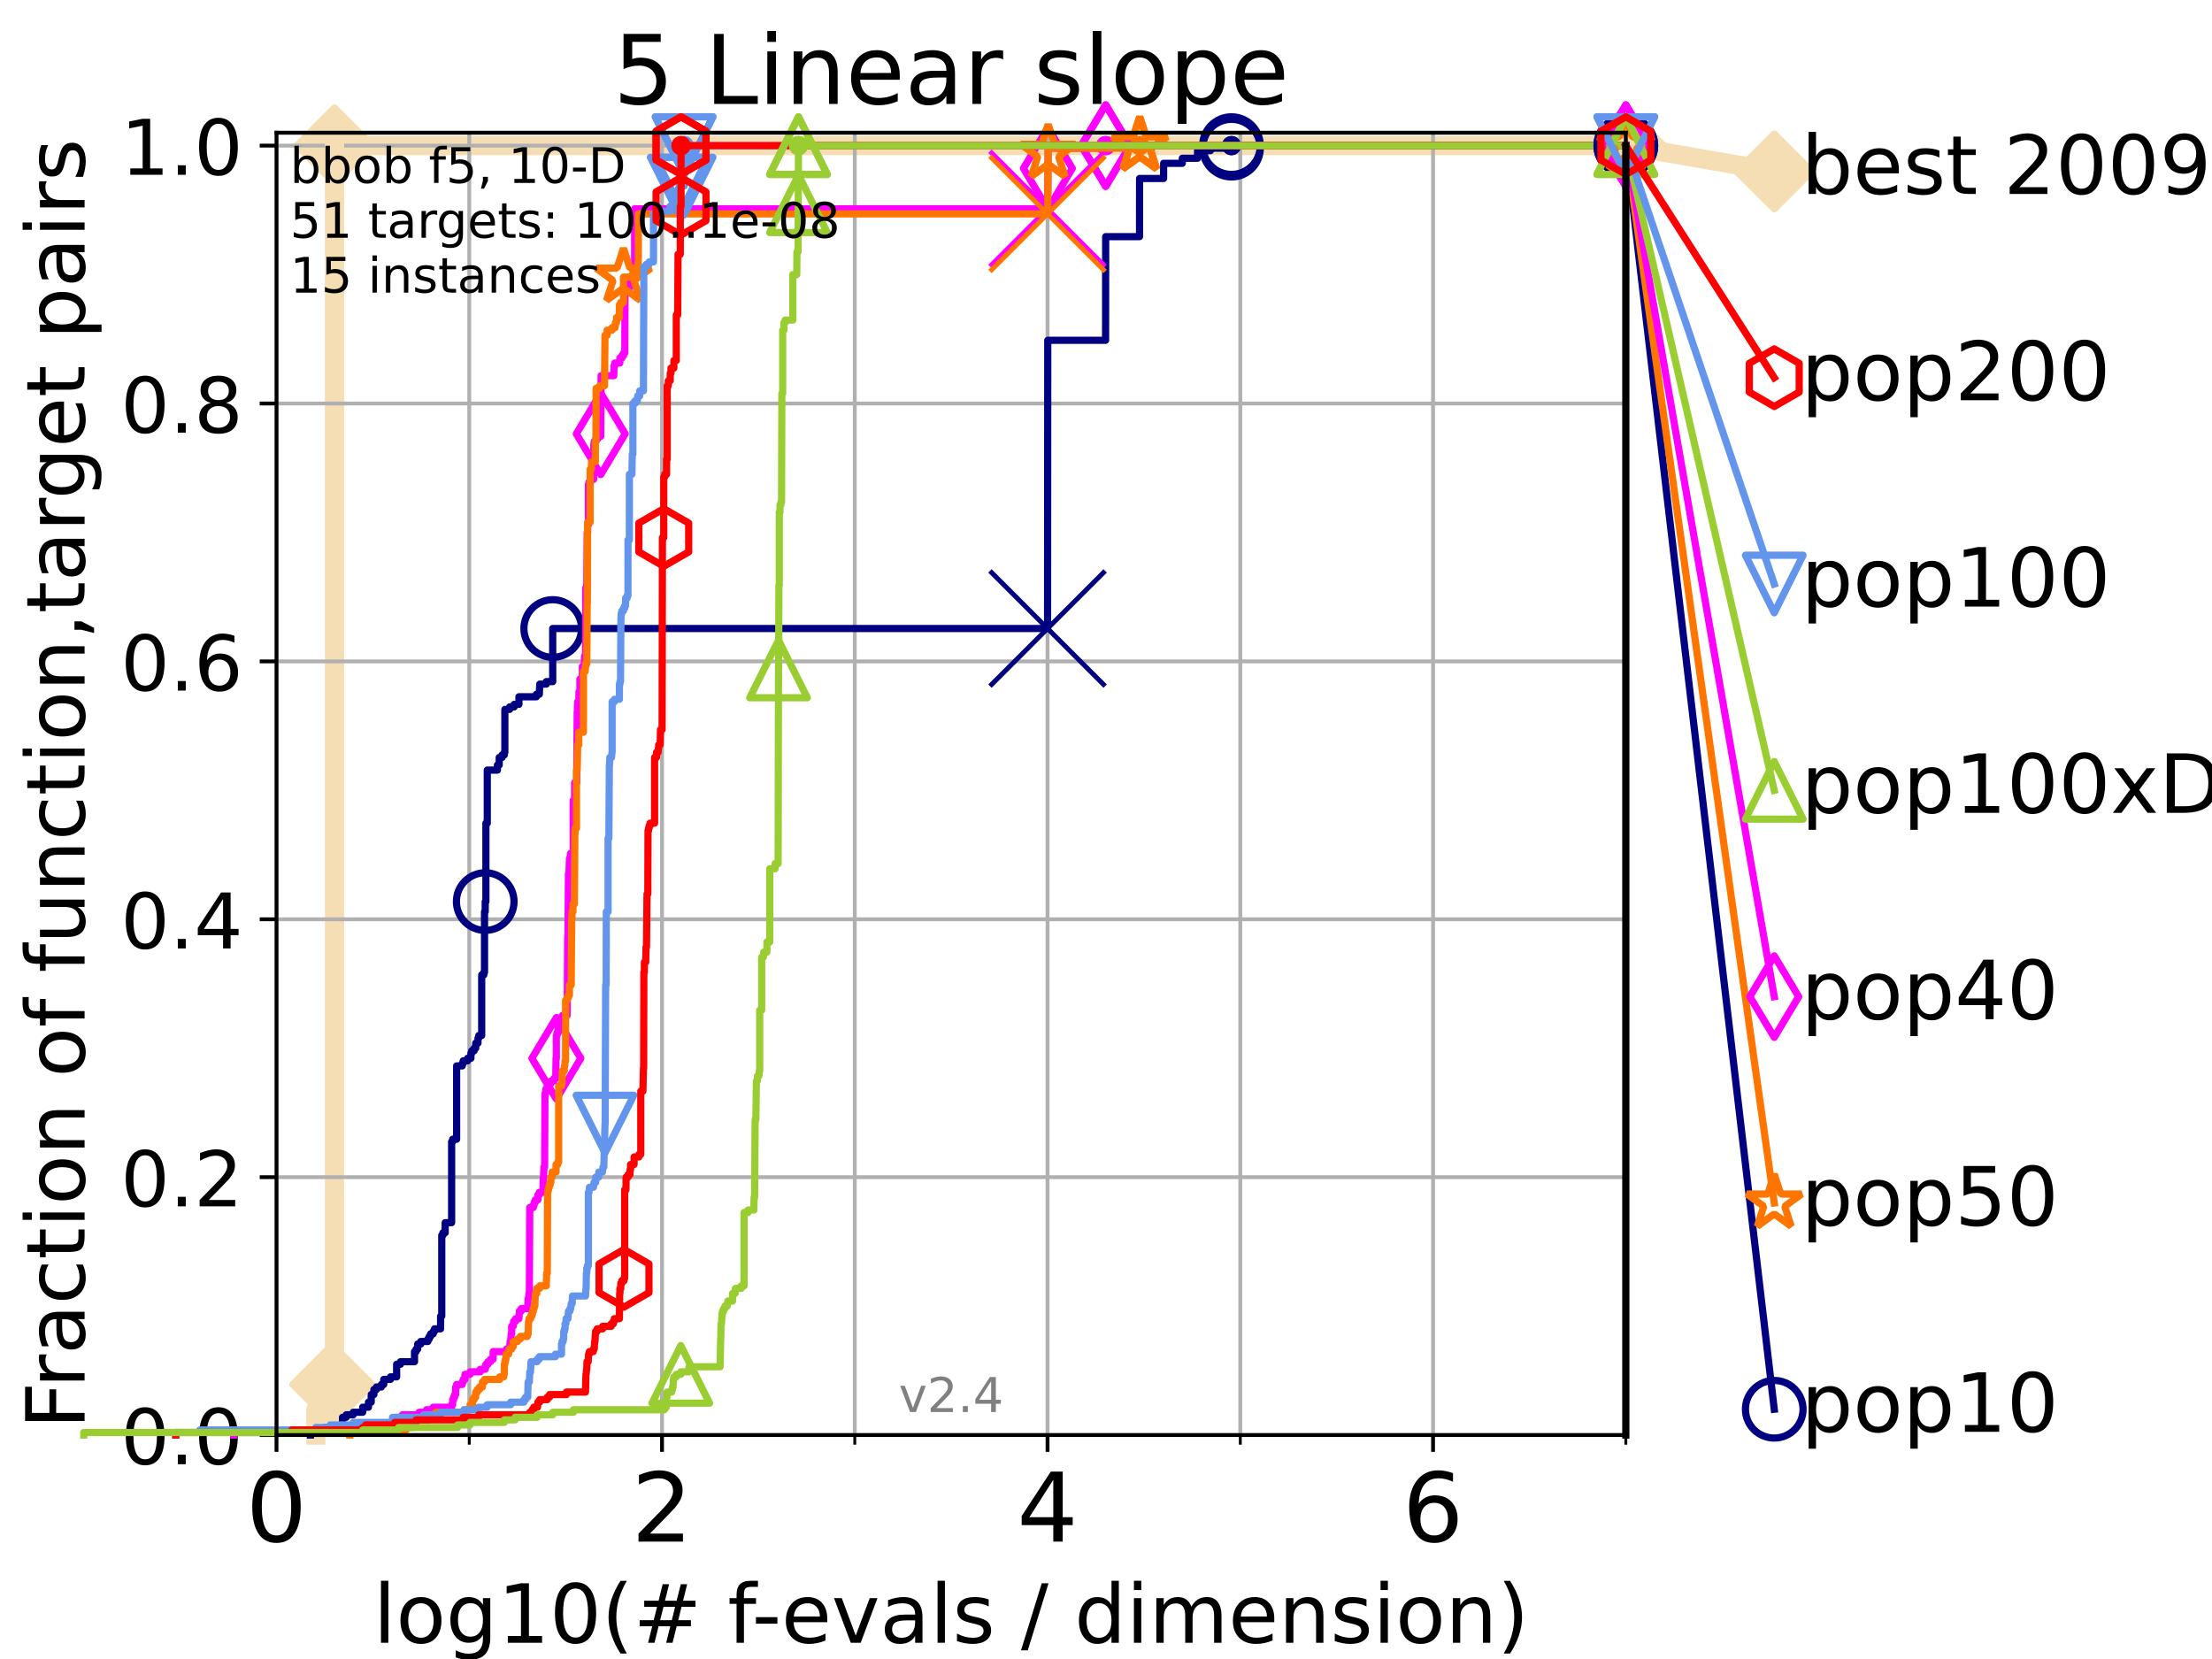 <?xml version="1.0" encoding="utf-8" standalone="no"?>
<!DOCTYPE svg PUBLIC "-//W3C//DTD SVG 1.1//EN"
  "http://www.w3.org/Graphics/SVG/1.1/DTD/svg11.dtd">
<!-- Created with matplotlib (https://matplotlib.org/) -->
<svg height="345.6pt" version="1.1" viewBox="0 0 460.8 345.6" width="460.8pt" xmlns="http://www.w3.org/2000/svg" xmlns:xlink="http://www.w3.org/1999/xlink">
 <defs>
  <style type="text/css">*{stroke-linecap:butt;stroke-linejoin:round;}</style>
 </defs>
 <g id="figure_1">
  <g id="patch_1">
   <path d="M 0 345.6 
L 460.8 345.6 
L 460.8 0 
L 0 0 
z
" style="fill:#ffffff;"/>
  </g>
  <g id="axes_1">
   <g id="patch_2">
    <path d="M 57.6 298.944 
L 338.688 298.944 
L 338.688 27.648 
L 57.6 27.648 
z
" style="fill:#ffffff;"/>
   </g>
   <g id="line2d_1">
    <path d="M 65.797 298.944 
L 65.797 293.677 
L 68.793 293.677 
L 68.793 288.41 
L 69.688 288.41 
L 69.688 30.334 
L 338.688 30.334 
" style="fill:none;stroke:#f5deb3;stroke-linecap:square;stroke-width:4;"/>
   </g>
   <g id="line2d_2">
    <defs>
     <path d="M -0 7.778 
L 7.778 0 
L 0 -7.778 
L -7.778 -0 
z
" id="mb951f8df3c" style="stroke:#f5deb3;stroke-linejoin:miter;stroke-width:1.5;"/>
    </defs>
    <g>
     <use style="fill:#f5deb3;stroke:#f5deb3;stroke-linejoin:miter;stroke-width:1.5;" x="68.793" xlink:href="#mb951f8df3c" y="288.41"/>
     <use style="fill:#f5deb3;stroke:#f5deb3;stroke-linejoin:miter;stroke-width:1.5;" x="69.688" xlink:href="#mb951f8df3c" y="288.41"/>
     <use style="fill:#f5deb3;stroke:#f5deb3;stroke-linejoin:miter;stroke-width:1.5;" x="69.688" xlink:href="#mb951f8df3c" y="30.334"/>
     <use style="fill:#f5deb3;stroke:#f5deb3;stroke-linejoin:miter;stroke-width:1.5;" x="69.688" xlink:href="#mb951f8df3c" y="30.334"/>
     <use style="fill:#f5deb3;stroke:#f5deb3;stroke-linejoin:miter;stroke-width:1.5;" x="338.688" xlink:href="#mb951f8df3c" y="30.334"/>
    </g>
   </g>
   <g id="line2d_3">
    <path style="fill:none;stroke:#f5deb3;stroke-linecap:square;stroke-width:4;"/>
    <g/>
   </g>
   <g id="line2d_4">
    <path d="M 338.688 30.334 
L 369.608 35.706 
" style="fill:none;stroke:#f5deb3;stroke-linecap:square;stroke-width:4;"/>
    <g>
     <use style="fill:#f5deb3;stroke:#f5deb3;stroke-linejoin:miter;stroke-width:1.5;" x="338.688" xlink:href="#mb951f8df3c" y="30.334"/>
     <use style="fill:#f5deb3;stroke:#f5deb3;stroke-linejoin:miter;stroke-width:1.5;" x="369.608" xlink:href="#mb951f8df3c" y="35.706"/>
    </g>
   </g>
   <g id="matplotlib.axis_1">
    <g id="xtick_1">
     <g id="line2d_5">
      <path clip-path="url(#p508f9542ae)" d="M 57.6 298.944 
L 57.6 27.648 
" style="fill:none;stroke:#b0b0b0;stroke-linecap:square;stroke-width:0.8;"/>
     </g>
     <g id="line2d_6">
      <defs>
       <path d="M 0 0 
L 0 3.5 
" id="m75704edb8c" style="stroke:#000000;stroke-width:0.8;"/>
      </defs>
      <g>
       <use style="stroke:#000000;stroke-width:0.8;" x="57.6" xlink:href="#m75704edb8c" y="298.944"/>
      </g>
     </g>
     <g id="text_1">
      <!-- 0 -->
      <g transform="translate(51.237 321.141)scale(0.2 -0.2)">
       <defs>
        <path d="M 31.781 66.406 
Q 24.172 66.406 20.328 58.906 
Q 16.5 51.422 16.5 36.375 
Q 16.5 21.391 20.328 13.891 
Q 24.172 6.391 31.781 6.391 
Q 39.453 6.391 43.281 13.891 
Q 47.125 21.391 47.125 36.375 
Q 47.125 51.422 43.281 58.906 
Q 39.453 66.406 31.781 66.406 
z
M 31.781 74.219 
Q 44.047 74.219 50.516 64.516 
Q 56.984 54.828 56.984 36.375 
Q 56.984 17.969 50.516 8.266 
Q 44.047 -1.422 31.781 -1.422 
Q 19.531 -1.422 13.062 8.266 
Q 6.594 17.969 6.594 36.375 
Q 6.594 54.828 13.062 64.516 
Q 19.531 74.219 31.781 74.219 
z
" id="DejaVuSans-48"/>
       </defs>
       <use xlink:href="#DejaVuSans-48"/>
      </g>
     </g>
    </g>
    <g id="xtick_2">
     <g id="line2d_7">
      <path clip-path="url(#p508f9542ae)" d="M 137.911 298.944 
L 137.911 27.648 
" style="fill:none;stroke:#b0b0b0;stroke-linecap:square;stroke-width:0.8;"/>
     </g>
     <g id="line2d_8">
      <g>
       <use style="stroke:#000000;stroke-width:0.8;" x="137.911" xlink:href="#m75704edb8c" y="298.944"/>
      </g>
     </g>
     <g id="text_2">
      <!-- 2 -->
      <g transform="translate(131.548 321.141)scale(0.2 -0.2)">
       <defs>
        <path d="M 19.188 8.297 
L 53.609 8.297 
L 53.609 0 
L 7.328 0 
L 7.328 8.297 
Q 12.938 14.109 22.625 23.891 
Q 32.328 33.688 34.812 36.531 
Q 39.547 41.844 41.422 45.531 
Q 43.312 49.219 43.312 52.781 
Q 43.312 58.594 39.234 62.25 
Q 35.156 65.922 28.609 65.922 
Q 23.969 65.922 18.812 64.312 
Q 13.672 62.703 7.812 59.422 
L 7.812 69.391 
Q 13.766 71.781 18.938 73 
Q 24.125 74.219 28.422 74.219 
Q 39.75 74.219 46.484 68.547 
Q 53.219 62.891 53.219 53.422 
Q 53.219 48.922 51.531 44.891 
Q 49.859 40.875 45.406 35.406 
Q 44.188 33.984 37.641 27.219 
Q 31.109 20.453 19.188 8.297 
z
" id="DejaVuSans-50"/>
       </defs>
       <use xlink:href="#DejaVuSans-50"/>
      </g>
     </g>
    </g>
    <g id="xtick_3">
     <g id="line2d_9">
      <path clip-path="url(#p508f9542ae)" d="M 218.222 298.944 
L 218.222 27.648 
" style="fill:none;stroke:#b0b0b0;stroke-linecap:square;stroke-width:0.8;"/>
     </g>
     <g id="line2d_10">
      <g>
       <use style="stroke:#000000;stroke-width:0.8;" x="218.222" xlink:href="#m75704edb8c" y="298.944"/>
      </g>
     </g>
     <g id="text_3">
      <!-- 4 -->
      <g transform="translate(211.859 321.141)scale(0.2 -0.2)">
       <defs>
        <path d="M 37.797 64.312 
L 12.891 25.391 
L 37.797 25.391 
z
M 35.203 72.906 
L 47.609 72.906 
L 47.609 25.391 
L 58.016 25.391 
L 58.016 17.188 
L 47.609 17.188 
L 47.609 0 
L 37.797 0 
L 37.797 17.188 
L 4.891 17.188 
L 4.891 26.703 
z
" id="DejaVuSans-52"/>
       </defs>
       <use xlink:href="#DejaVuSans-52"/>
      </g>
     </g>
    </g>
    <g id="xtick_4">
     <g id="line2d_11">
      <path clip-path="url(#p508f9542ae)" d="M 298.533 298.944 
L 298.533 27.648 
" style="fill:none;stroke:#b0b0b0;stroke-linecap:square;stroke-width:0.8;"/>
     </g>
     <g id="line2d_12">
      <g>
       <use style="stroke:#000000;stroke-width:0.8;" x="298.533" xlink:href="#m75704edb8c" y="298.944"/>
      </g>
     </g>
     <g id="text_4">
      <!-- 6 -->
      <g transform="translate(292.17 321.141)scale(0.2 -0.2)">
       <defs>
        <path d="M 33.016 40.375 
Q 26.375 40.375 22.484 35.828 
Q 18.609 31.297 18.609 23.391 
Q 18.609 15.531 22.484 10.953 
Q 26.375 6.391 33.016 6.391 
Q 39.656 6.391 43.531 10.953 
Q 47.406 15.531 47.406 23.391 
Q 47.406 31.297 43.531 35.828 
Q 39.656 40.375 33.016 40.375 
z
M 52.594 71.297 
L 52.594 62.312 
Q 48.875 64.062 45.094 64.984 
Q 41.312 65.922 37.594 65.922 
Q 27.828 65.922 22.672 59.328 
Q 17.531 52.734 16.797 39.406 
Q 19.672 43.656 24.016 45.922 
Q 28.375 48.188 33.594 48.188 
Q 44.578 48.188 50.953 41.516 
Q 57.328 34.859 57.328 23.391 
Q 57.328 12.156 50.688 5.359 
Q 44.047 -1.422 33.016 -1.422 
Q 20.359 -1.422 13.672 8.266 
Q 6.984 17.969 6.984 36.375 
Q 6.984 53.656 15.188 63.938 
Q 23.391 74.219 37.203 74.219 
Q 40.922 74.219 44.703 73.484 
Q 48.484 72.75 52.594 71.297 
z
" id="DejaVuSans-54"/>
       </defs>
       <use xlink:href="#DejaVuSans-54"/>
      </g>
     </g>
    </g>
    <g id="xtick_5">
     <g id="line2d_13">
      <path clip-path="url(#p508f9542ae)" d="M 97.755 298.944 
L 97.755 27.648 
" style="fill:none;stroke:#b0b0b0;stroke-linecap:square;stroke-width:0.8;"/>
     </g>
     <g id="line2d_14">
      <defs>
       <path d="M 0 0 
L 0 2 
" id="m0e994db831" style="stroke:#000000;stroke-width:0.6;"/>
      </defs>
      <g>
       <use style="stroke:#000000;stroke-width:0.6;" x="97.755" xlink:href="#m0e994db831" y="298.944"/>
      </g>
     </g>
    </g>
    <g id="xtick_6">
     <g id="line2d_15">
      <path clip-path="url(#p508f9542ae)" d="M 178.066 298.944 
L 178.066 27.648 
" style="fill:none;stroke:#b0b0b0;stroke-linecap:square;stroke-width:0.8;"/>
     </g>
     <g id="line2d_16">
      <g>
       <use style="stroke:#000000;stroke-width:0.6;" x="178.066" xlink:href="#m0e994db831" y="298.944"/>
      </g>
     </g>
    </g>
    <g id="xtick_7">
     <g id="line2d_17">
      <path clip-path="url(#p508f9542ae)" d="M 258.377 298.944 
L 258.377 27.648 
" style="fill:none;stroke:#b0b0b0;stroke-linecap:square;stroke-width:0.8;"/>
     </g>
     <g id="line2d_18">
      <g>
       <use style="stroke:#000000;stroke-width:0.6;" x="258.377" xlink:href="#m0e994db831" y="298.944"/>
      </g>
     </g>
    </g>
    <g id="xtick_8">
     <g id="line2d_19">
      <path clip-path="url(#p508f9542ae)" d="M 338.688 298.944 
L 338.688 27.648 
" style="fill:none;stroke:#b0b0b0;stroke-linecap:square;stroke-width:0.8;"/>
     </g>
     <g id="line2d_20">
      <g>
       <use style="stroke:#000000;stroke-width:0.6;" x="338.688" xlink:href="#m0e994db831" y="298.944"/>
      </g>
     </g>
    </g>
    <g id="text_5">
     <!-- log10(# f-evals / dimension) -->
     <g transform="translate(77.764 342.218)scale(0.17 -0.17)">
      <defs>
       <path d="M 9.422 75.984 
L 18.406 75.984 
L 18.406 0 
L 9.422 0 
z
" id="DejaVuSans-108"/>
       <path d="M 30.609 48.391 
Q 23.391 48.391 19.188 42.75 
Q 14.984 37.109 14.984 27.297 
Q 14.984 17.484 19.156 11.844 
Q 23.344 6.203 30.609 6.203 
Q 37.797 6.203 41.984 11.859 
Q 46.188 17.531 46.188 27.297 
Q 46.188 37.016 41.984 42.703 
Q 37.797 48.391 30.609 48.391 
z
M 30.609 56 
Q 42.328 56 49.016 48.375 
Q 55.719 40.766 55.719 27.297 
Q 55.719 13.875 49.016 6.219 
Q 42.328 -1.422 30.609 -1.422 
Q 18.844 -1.422 12.172 6.219 
Q 5.516 13.875 5.516 27.297 
Q 5.516 40.766 12.172 48.375 
Q 18.844 56 30.609 56 
z
" id="DejaVuSans-111"/>
       <path d="M 45.406 27.984 
Q 45.406 37.75 41.375 43.109 
Q 37.359 48.484 30.078 48.484 
Q 22.859 48.484 18.828 43.109 
Q 14.797 37.75 14.797 27.984 
Q 14.797 18.266 18.828 12.891 
Q 22.859 7.516 30.078 7.516 
Q 37.359 7.516 41.375 12.891 
Q 45.406 18.266 45.406 27.984 
z
M 54.391 6.781 
Q 54.391 -7.172 48.188 -13.984 
Q 42 -20.797 29.203 -20.797 
Q 24.469 -20.797 20.266 -20.094 
Q 16.062 -19.391 12.109 -17.922 
L 12.109 -9.188 
Q 16.062 -11.328 19.922 -12.344 
Q 23.781 -13.375 27.781 -13.375 
Q 36.625 -13.375 41.016 -8.766 
Q 45.406 -4.156 45.406 5.172 
L 45.406 9.625 
Q 42.625 4.781 38.281 2.391 
Q 33.938 0 27.875 0 
Q 17.828 0 11.672 7.656 
Q 5.516 15.328 5.516 27.984 
Q 5.516 40.672 11.672 48.328 
Q 17.828 56 27.875 56 
Q 33.938 56 38.281 53.609 
Q 42.625 51.219 45.406 46.391 
L 45.406 54.688 
L 54.391 54.688 
z
" id="DejaVuSans-103"/>
       <path d="M 12.406 8.297 
L 28.516 8.297 
L 28.516 63.922 
L 10.984 60.406 
L 10.984 69.391 
L 28.422 72.906 
L 38.281 72.906 
L 38.281 8.297 
L 54.391 8.297 
L 54.391 0 
L 12.406 0 
z
" id="DejaVuSans-49"/>
       <path d="M 31 75.875 
Q 24.469 64.656 21.281 53.656 
Q 18.109 42.672 18.109 31.391 
Q 18.109 20.125 21.312 9.062 
Q 24.516 -2 31 -13.188 
L 23.188 -13.188 
Q 15.875 -1.703 12.234 9.375 
Q 8.594 20.453 8.594 31.391 
Q 8.594 42.281 12.203 53.312 
Q 15.828 64.359 23.188 75.875 
z
" id="DejaVuSans-40"/>
       <path d="M 51.125 44 
L 36.922 44 
L 32.812 27.688 
L 47.125 27.688 
z
M 43.797 71.781 
L 38.719 51.516 
L 52.984 51.516 
L 58.109 71.781 
L 65.922 71.781 
L 60.891 51.516 
L 76.125 51.516 
L 76.125 44 
L 58.984 44 
L 54.984 27.688 
L 70.516 27.688 
L 70.516 20.219 
L 53.078 20.219 
L 48 0 
L 40.188 0 
L 45.219 20.219 
L 30.906 20.219 
L 25.875 0 
L 18.016 0 
L 23.094 20.219 
L 7.719 20.219 
L 7.719 27.688 
L 24.906 27.688 
L 29 44 
L 13.281 44 
L 13.281 51.516 
L 30.906 51.516 
L 35.891 71.781 
z
" id="DejaVuSans-35"/>
       <path id="DejaVuSans-32"/>
       <path d="M 37.109 75.984 
L 37.109 68.5 
L 28.516 68.5 
Q 23.688 68.5 21.797 66.547 
Q 19.922 64.594 19.922 59.516 
L 19.922 54.688 
L 34.719 54.688 
L 34.719 47.703 
L 19.922 47.703 
L 19.922 0 
L 10.891 0 
L 10.891 47.703 
L 2.297 47.703 
L 2.297 54.688 
L 10.891 54.688 
L 10.891 58.5 
Q 10.891 67.625 15.141 71.797 
Q 19.391 75.984 28.609 75.984 
z
" id="DejaVuSans-102"/>
       <path d="M 4.891 31.391 
L 31.203 31.391 
L 31.203 23.391 
L 4.891 23.391 
z
" id="DejaVuSans-45"/>
       <path d="M 56.203 29.594 
L 56.203 25.203 
L 14.891 25.203 
Q 15.484 15.922 20.484 11.062 
Q 25.484 6.203 34.422 6.203 
Q 39.594 6.203 44.453 7.469 
Q 49.312 8.734 54.109 11.281 
L 54.109 2.781 
Q 49.266 0.734 44.188 -0.344 
Q 39.109 -1.422 33.891 -1.422 
Q 20.797 -1.422 13.156 6.188 
Q 5.516 13.812 5.516 26.812 
Q 5.516 40.234 12.766 48.109 
Q 20.016 56 32.328 56 
Q 43.359 56 49.781 48.891 
Q 56.203 41.797 56.203 29.594 
z
M 47.219 32.234 
Q 47.125 39.594 43.094 43.984 
Q 39.062 48.391 32.422 48.391 
Q 24.906 48.391 20.391 44.141 
Q 15.875 39.891 15.188 32.172 
z
" id="DejaVuSans-101"/>
       <path d="M 2.984 54.688 
L 12.5 54.688 
L 29.594 8.797 
L 46.688 54.688 
L 56.203 54.688 
L 35.688 0 
L 23.484 0 
z
" id="DejaVuSans-118"/>
       <path d="M 34.281 27.484 
Q 23.391 27.484 19.188 25 
Q 14.984 22.516 14.984 16.5 
Q 14.984 11.719 18.141 8.906 
Q 21.297 6.109 26.703 6.109 
Q 34.188 6.109 38.703 11.406 
Q 43.219 16.703 43.219 25.484 
L 43.219 27.484 
z
M 52.203 31.203 
L 52.203 0 
L 43.219 0 
L 43.219 8.297 
Q 40.141 3.328 35.547 0.953 
Q 30.953 -1.422 24.312 -1.422 
Q 15.922 -1.422 10.953 3.297 
Q 6 8.016 6 15.922 
Q 6 25.141 12.172 29.828 
Q 18.359 34.516 30.609 34.516 
L 43.219 34.516 
L 43.219 35.406 
Q 43.219 41.609 39.141 45 
Q 35.062 48.391 27.688 48.391 
Q 23 48.391 18.547 47.266 
Q 14.109 46.141 10.016 43.891 
L 10.016 52.203 
Q 14.938 54.109 19.578 55.047 
Q 24.219 56 28.609 56 
Q 40.484 56 46.344 49.844 
Q 52.203 43.703 52.203 31.203 
z
" id="DejaVuSans-97"/>
       <path d="M 44.281 53.078 
L 44.281 44.578 
Q 40.484 46.531 36.375 47.5 
Q 32.281 48.484 27.875 48.484 
Q 21.188 48.484 17.844 46.438 
Q 14.5 44.391 14.5 40.281 
Q 14.5 37.156 16.891 35.375 
Q 19.281 33.594 26.516 31.984 
L 29.594 31.297 
Q 39.156 29.25 43.188 25.516 
Q 47.219 21.781 47.219 15.094 
Q 47.219 7.469 41.188 3.016 
Q 35.156 -1.422 24.609 -1.422 
Q 20.219 -1.422 15.453 -0.562 
Q 10.688 0.297 5.422 2 
L 5.422 11.281 
Q 10.406 8.688 15.234 7.391 
Q 20.062 6.109 24.812 6.109 
Q 31.156 6.109 34.562 8.281 
Q 37.984 10.453 37.984 14.406 
Q 37.984 18.062 35.516 20.016 
Q 33.062 21.969 24.703 23.781 
L 21.578 24.516 
Q 13.234 26.266 9.516 29.906 
Q 5.812 33.547 5.812 39.891 
Q 5.812 47.609 11.281 51.797 
Q 16.75 56 26.812 56 
Q 31.781 56 36.172 55.266 
Q 40.578 54.547 44.281 53.078 
z
" id="DejaVuSans-115"/>
       <path d="M 25.391 72.906 
L 33.688 72.906 
L 8.297 -9.281 
L 0 -9.281 
z
" id="DejaVuSans-47"/>
       <path d="M 45.406 46.391 
L 45.406 75.984 
L 54.391 75.984 
L 54.391 0 
L 45.406 0 
L 45.406 8.203 
Q 42.578 3.328 38.25 0.953 
Q 33.938 -1.422 27.875 -1.422 
Q 17.969 -1.422 11.734 6.484 
Q 5.516 14.406 5.516 27.297 
Q 5.516 40.188 11.734 48.094 
Q 17.969 56 27.875 56 
Q 33.938 56 38.25 53.625 
Q 42.578 51.266 45.406 46.391 
z
M 14.797 27.297 
Q 14.797 17.391 18.875 11.75 
Q 22.953 6.109 30.078 6.109 
Q 37.203 6.109 41.297 11.75 
Q 45.406 17.391 45.406 27.297 
Q 45.406 37.203 41.297 42.844 
Q 37.203 48.484 30.078 48.484 
Q 22.953 48.484 18.875 42.844 
Q 14.797 37.203 14.797 27.297 
z
" id="DejaVuSans-100"/>
       <path d="M 9.422 54.688 
L 18.406 54.688 
L 18.406 0 
L 9.422 0 
z
M 9.422 75.984 
L 18.406 75.984 
L 18.406 64.594 
L 9.422 64.594 
z
" id="DejaVuSans-105"/>
       <path d="M 52 44.188 
Q 55.375 50.25 60.062 53.125 
Q 64.75 56 71.094 56 
Q 79.641 56 84.281 50.016 
Q 88.922 44.047 88.922 33.016 
L 88.922 0 
L 79.891 0 
L 79.891 32.719 
Q 79.891 40.578 77.094 44.375 
Q 74.312 48.188 68.609 48.188 
Q 61.625 48.188 57.562 43.547 
Q 53.516 38.922 53.516 30.906 
L 53.516 0 
L 44.484 0 
L 44.484 32.719 
Q 44.484 40.625 41.703 44.406 
Q 38.922 48.188 33.109 48.188 
Q 26.219 48.188 22.156 43.531 
Q 18.109 38.875 18.109 30.906 
L 18.109 0 
L 9.078 0 
L 9.078 54.688 
L 18.109 54.688 
L 18.109 46.188 
Q 21.188 51.219 25.484 53.609 
Q 29.781 56 35.688 56 
Q 41.656 56 45.828 52.969 
Q 50 49.953 52 44.188 
z
" id="DejaVuSans-109"/>
       <path d="M 54.891 33.016 
L 54.891 0 
L 45.906 0 
L 45.906 32.719 
Q 45.906 40.484 42.875 44.328 
Q 39.844 48.188 33.797 48.188 
Q 26.516 48.188 22.312 43.547 
Q 18.109 38.922 18.109 30.906 
L 18.109 0 
L 9.078 0 
L 9.078 54.688 
L 18.109 54.688 
L 18.109 46.188 
Q 21.344 51.125 25.703 53.562 
Q 30.078 56 35.797 56 
Q 45.219 56 50.047 50.172 
Q 54.891 44.344 54.891 33.016 
z
" id="DejaVuSans-110"/>
       <path d="M 8.016 75.875 
L 15.828 75.875 
Q 23.141 64.359 26.781 53.312 
Q 30.422 42.281 30.422 31.391 
Q 30.422 20.453 26.781 9.375 
Q 23.141 -1.703 15.828 -13.188 
L 8.016 -13.188 
Q 14.5 -2 17.703 9.062 
Q 20.906 20.125 20.906 31.391 
Q 20.906 42.672 17.703 53.656 
Q 14.5 64.656 8.016 75.875 
z
" id="DejaVuSans-41"/>
      </defs>
      <use xlink:href="#DejaVuSans-108"/>
      <use x="27.783" xlink:href="#DejaVuSans-111"/>
      <use x="88.965" xlink:href="#DejaVuSans-103"/>
      <use x="152.441" xlink:href="#DejaVuSans-49"/>
      <use x="216.064" xlink:href="#DejaVuSans-48"/>
      <use x="279.688" xlink:href="#DejaVuSans-40"/>
      <use x="318.701" xlink:href="#DejaVuSans-35"/>
      <use x="402.49" xlink:href="#DejaVuSans-32"/>
      <use x="434.277" xlink:href="#DejaVuSans-102"/>
      <use x="463.982" xlink:href="#DejaVuSans-45"/>
      <use x="500.066" xlink:href="#DejaVuSans-101"/>
      <use x="561.59" xlink:href="#DejaVuSans-118"/>
      <use x="620.77" xlink:href="#DejaVuSans-97"/>
      <use x="682.049" xlink:href="#DejaVuSans-108"/>
      <use x="709.832" xlink:href="#DejaVuSans-115"/>
      <use x="761.932" xlink:href="#DejaVuSans-32"/>
      <use x="793.719" xlink:href="#DejaVuSans-47"/>
      <use x="827.41" xlink:href="#DejaVuSans-32"/>
      <use x="859.197" xlink:href="#DejaVuSans-100"/>
      <use x="922.674" xlink:href="#DejaVuSans-105"/>
      <use x="950.457" xlink:href="#DejaVuSans-109"/>
      <use x="1047.869" xlink:href="#DejaVuSans-101"/>
      <use x="1109.393" xlink:href="#DejaVuSans-110"/>
      <use x="1172.771" xlink:href="#DejaVuSans-115"/>
      <use x="1224.871" xlink:href="#DejaVuSans-105"/>
      <use x="1252.654" xlink:href="#DejaVuSans-111"/>
      <use x="1313.836" xlink:href="#DejaVuSans-110"/>
      <use x="1377.215" xlink:href="#DejaVuSans-41"/>
     </g>
    </g>
   </g>
   <g id="matplotlib.axis_2">
    <g id="ytick_1">
     <g id="line2d_21">
      <path clip-path="url(#p508f9542ae)" d="M 57.6 298.944 
L 338.688 298.944 
" style="fill:none;stroke:#b0b0b0;stroke-linecap:square;stroke-width:0.8;"/>
     </g>
     <g id="line2d_22">
      <defs>
       <path d="M 0 0 
L -3.5 0 
" id="m4f8abd0893" style="stroke:#000000;stroke-width:0.8;"/>
      </defs>
      <g>
       <use style="stroke:#000000;stroke-width:0.8;" x="57.6" xlink:href="#m4f8abd0893" y="298.944"/>
      </g>
     </g>
     <g id="text_6">
      <!-- 0.0 -->
      <g transform="translate(25.155 305.023)scale(0.16 -0.16)">
       <defs>
        <path d="M 10.688 12.406 
L 21 12.406 
L 21 0 
L 10.688 0 
z
" id="DejaVuSans-46"/>
       </defs>
       <use xlink:href="#DejaVuSans-48"/>
       <use x="63.623" xlink:href="#DejaVuSans-46"/>
       <use x="95.41" xlink:href="#DejaVuSans-48"/>
      </g>
     </g>
    </g>
    <g id="ytick_2">
     <g id="line2d_23">
      <path clip-path="url(#p508f9542ae)" d="M 57.6 245.222 
L 338.688 245.222 
" style="fill:none;stroke:#b0b0b0;stroke-linecap:square;stroke-width:0.8;"/>
     </g>
     <g id="line2d_24">
      <g>
       <use style="stroke:#000000;stroke-width:0.8;" x="57.6" xlink:href="#m4f8abd0893" y="245.222"/>
      </g>
     </g>
     <g id="text_7">
      <!-- 0.2 -->
      <g transform="translate(25.155 251.301)scale(0.16 -0.16)">
       <use xlink:href="#DejaVuSans-48"/>
       <use x="63.623" xlink:href="#DejaVuSans-46"/>
       <use x="95.41" xlink:href="#DejaVuSans-50"/>
      </g>
     </g>
    </g>
    <g id="ytick_3">
     <g id="line2d_25">
      <path clip-path="url(#p508f9542ae)" d="M 57.6 191.5 
L 338.688 191.5 
" style="fill:none;stroke:#b0b0b0;stroke-linecap:square;stroke-width:0.8;"/>
     </g>
     <g id="line2d_26">
      <g>
       <use style="stroke:#000000;stroke-width:0.8;" x="57.6" xlink:href="#m4f8abd0893" y="191.5"/>
      </g>
     </g>
     <g id="text_8">
      <!-- 0.4 -->
      <g transform="translate(25.155 197.579)scale(0.16 -0.16)">
       <use xlink:href="#DejaVuSans-48"/>
       <use x="63.623" xlink:href="#DejaVuSans-46"/>
       <use x="95.41" xlink:href="#DejaVuSans-52"/>
      </g>
     </g>
    </g>
    <g id="ytick_4">
     <g id="line2d_27">
      <path clip-path="url(#p508f9542ae)" d="M 57.6 137.778 
L 338.688 137.778 
" style="fill:none;stroke:#b0b0b0;stroke-linecap:square;stroke-width:0.8;"/>
     </g>
     <g id="line2d_28">
      <g>
       <use style="stroke:#000000;stroke-width:0.8;" x="57.6" xlink:href="#m4f8abd0893" y="137.778"/>
      </g>
     </g>
     <g id="text_9">
      <!-- 0.6 -->
      <g transform="translate(25.155 143.857)scale(0.16 -0.16)">
       <use xlink:href="#DejaVuSans-48"/>
       <use x="63.623" xlink:href="#DejaVuSans-46"/>
       <use x="95.41" xlink:href="#DejaVuSans-54"/>
      </g>
     </g>
    </g>
    <g id="ytick_5">
     <g id="line2d_29">
      <path clip-path="url(#p508f9542ae)" d="M 57.6 84.056 
L 338.688 84.056 
" style="fill:none;stroke:#b0b0b0;stroke-linecap:square;stroke-width:0.8;"/>
     </g>
     <g id="line2d_30">
      <g>
       <use style="stroke:#000000;stroke-width:0.8;" x="57.6" xlink:href="#m4f8abd0893" y="84.056"/>
      </g>
     </g>
     <g id="text_10">
      <!-- 0.8 -->
      <g transform="translate(25.155 90.135)scale(0.16 -0.16)">
       <defs>
        <path d="M 31.781 34.625 
Q 24.75 34.625 20.719 30.859 
Q 16.703 27.094 16.703 20.516 
Q 16.703 13.922 20.719 10.156 
Q 24.75 6.391 31.781 6.391 
Q 38.812 6.391 42.859 10.172 
Q 46.922 13.969 46.922 20.516 
Q 46.922 27.094 42.891 30.859 
Q 38.875 34.625 31.781 34.625 
z
M 21.922 38.812 
Q 15.578 40.375 12.031 44.719 
Q 8.5 49.078 8.5 55.328 
Q 8.5 64.062 14.719 69.141 
Q 20.953 74.219 31.781 74.219 
Q 42.672 74.219 48.875 69.141 
Q 55.078 64.062 55.078 55.328 
Q 55.078 49.078 51.531 44.719 
Q 48 40.375 41.703 38.812 
Q 48.828 37.156 52.797 32.312 
Q 56.781 27.484 56.781 20.516 
Q 56.781 9.906 50.312 4.234 
Q 43.844 -1.422 31.781 -1.422 
Q 19.734 -1.422 13.25 4.234 
Q 6.781 9.906 6.781 20.516 
Q 6.781 27.484 10.781 32.312 
Q 14.797 37.156 21.922 38.812 
z
M 18.312 54.391 
Q 18.312 48.734 21.844 45.562 
Q 25.391 42.391 31.781 42.391 
Q 38.141 42.391 41.719 45.562 
Q 45.312 48.734 45.312 54.391 
Q 45.312 60.062 41.719 63.234 
Q 38.141 66.406 31.781 66.406 
Q 25.391 66.406 21.844 63.234 
Q 18.312 60.062 18.312 54.391 
z
" id="DejaVuSans-56"/>
       </defs>
       <use xlink:href="#DejaVuSans-48"/>
       <use x="63.623" xlink:href="#DejaVuSans-46"/>
       <use x="95.41" xlink:href="#DejaVuSans-56"/>
      </g>
     </g>
    </g>
    <g id="ytick_6">
     <g id="line2d_31">
      <path clip-path="url(#p508f9542ae)" d="M 57.6 30.334 
L 338.688 30.334 
" style="fill:none;stroke:#b0b0b0;stroke-linecap:square;stroke-width:0.8;"/>
     </g>
     <g id="line2d_32">
      <g>
       <use style="stroke:#000000;stroke-width:0.8;" x="57.6" xlink:href="#m4f8abd0893" y="30.334"/>
      </g>
     </g>
     <g id="text_11">
      <!-- 1.0 -->
      <g transform="translate(25.155 36.413)scale(0.16 -0.16)">
       <use xlink:href="#DejaVuSans-49"/>
       <use x="63.623" xlink:href="#DejaVuSans-46"/>
       <use x="95.41" xlink:href="#DejaVuSans-48"/>
      </g>
     </g>
    </g>
    <g id="text_12">
     <!-- Fraction of function,target pairs -->
     <g transform="translate(17.62 297.681)rotate(-90)scale(0.17 -0.17)">
      <defs>
       <path d="M 9.812 72.906 
L 51.703 72.906 
L 51.703 64.594 
L 19.672 64.594 
L 19.672 43.109 
L 48.578 43.109 
L 48.578 34.812 
L 19.672 34.812 
L 19.672 0 
L 9.812 0 
z
" id="DejaVuSans-70"/>
       <path d="M 41.109 46.297 
Q 39.594 47.172 37.812 47.578 
Q 36.031 48 33.891 48 
Q 26.266 48 22.188 43.047 
Q 18.109 38.094 18.109 28.812 
L 18.109 0 
L 9.078 0 
L 9.078 54.688 
L 18.109 54.688 
L 18.109 46.188 
Q 20.953 51.172 25.484 53.578 
Q 30.031 56 36.531 56 
Q 37.453 56 38.578 55.875 
Q 39.703 55.766 41.062 55.516 
z
" id="DejaVuSans-114"/>
       <path d="M 48.781 52.594 
L 48.781 44.188 
Q 44.969 46.297 41.141 47.344 
Q 37.312 48.391 33.406 48.391 
Q 24.656 48.391 19.812 42.844 
Q 14.984 37.312 14.984 27.297 
Q 14.984 17.281 19.812 11.734 
Q 24.656 6.203 33.406 6.203 
Q 37.312 6.203 41.141 7.25 
Q 44.969 8.297 48.781 10.406 
L 48.781 2.094 
Q 45.016 0.344 40.984 -0.531 
Q 36.969 -1.422 32.422 -1.422 
Q 20.062 -1.422 12.781 6.344 
Q 5.516 14.109 5.516 27.297 
Q 5.516 40.672 12.859 48.328 
Q 20.219 56 33.016 56 
Q 37.156 56 41.109 55.141 
Q 45.062 54.297 48.781 52.594 
z
" id="DejaVuSans-99"/>
       <path d="M 18.312 70.219 
L 18.312 54.688 
L 36.812 54.688 
L 36.812 47.703 
L 18.312 47.703 
L 18.312 18.016 
Q 18.312 11.328 20.141 9.422 
Q 21.969 7.516 27.594 7.516 
L 36.812 7.516 
L 36.812 0 
L 27.594 0 
Q 17.188 0 13.234 3.875 
Q 9.281 7.766 9.281 18.016 
L 9.281 47.703 
L 2.688 47.703 
L 2.688 54.688 
L 9.281 54.688 
L 9.281 70.219 
z
" id="DejaVuSans-116"/>
       <path d="M 8.5 21.578 
L 8.5 54.688 
L 17.484 54.688 
L 17.484 21.922 
Q 17.484 14.156 20.5 10.266 
Q 23.531 6.391 29.594 6.391 
Q 36.859 6.391 41.078 11.031 
Q 45.312 15.672 45.312 23.688 
L 45.312 54.688 
L 54.297 54.688 
L 54.297 0 
L 45.312 0 
L 45.312 8.406 
Q 42.047 3.422 37.719 1 
Q 33.406 -1.422 27.688 -1.422 
Q 18.266 -1.422 13.375 4.438 
Q 8.5 10.297 8.5 21.578 
z
M 31.109 56 
z
" id="DejaVuSans-117"/>
       <path d="M 11.719 12.406 
L 22.016 12.406 
L 22.016 4 
L 14.016 -11.625 
L 7.719 -11.625 
L 11.719 4 
z
" id="DejaVuSans-44"/>
       <path d="M 18.109 8.203 
L 18.109 -20.797 
L 9.078 -20.797 
L 9.078 54.688 
L 18.109 54.688 
L 18.109 46.391 
Q 20.953 51.266 25.266 53.625 
Q 29.594 56 35.594 56 
Q 45.562 56 51.781 48.094 
Q 58.016 40.188 58.016 27.297 
Q 58.016 14.406 51.781 6.484 
Q 45.562 -1.422 35.594 -1.422 
Q 29.594 -1.422 25.266 0.953 
Q 20.953 3.328 18.109 8.203 
z
M 48.688 27.297 
Q 48.688 37.203 44.609 42.844 
Q 40.531 48.484 33.406 48.484 
Q 26.266 48.484 22.188 42.844 
Q 18.109 37.203 18.109 27.297 
Q 18.109 17.391 22.188 11.75 
Q 26.266 6.109 33.406 6.109 
Q 40.531 6.109 44.609 11.75 
Q 48.688 17.391 48.688 27.297 
z
" id="DejaVuSans-112"/>
      </defs>
      <use xlink:href="#DejaVuSans-70"/>
      <use x="50.27" xlink:href="#DejaVuSans-114"/>
      <use x="91.383" xlink:href="#DejaVuSans-97"/>
      <use x="152.662" xlink:href="#DejaVuSans-99"/>
      <use x="207.643" xlink:href="#DejaVuSans-116"/>
      <use x="246.852" xlink:href="#DejaVuSans-105"/>
      <use x="274.635" xlink:href="#DejaVuSans-111"/>
      <use x="335.816" xlink:href="#DejaVuSans-110"/>
      <use x="399.195" xlink:href="#DejaVuSans-32"/>
      <use x="430.982" xlink:href="#DejaVuSans-111"/>
      <use x="492.164" xlink:href="#DejaVuSans-102"/>
      <use x="527.369" xlink:href="#DejaVuSans-32"/>
      <use x="559.156" xlink:href="#DejaVuSans-102"/>
      <use x="594.361" xlink:href="#DejaVuSans-117"/>
      <use x="657.74" xlink:href="#DejaVuSans-110"/>
      <use x="721.119" xlink:href="#DejaVuSans-99"/>
      <use x="776.1" xlink:href="#DejaVuSans-116"/>
      <use x="815.309" xlink:href="#DejaVuSans-105"/>
      <use x="843.092" xlink:href="#DejaVuSans-111"/>
      <use x="904.273" xlink:href="#DejaVuSans-110"/>
      <use x="967.652" xlink:href="#DejaVuSans-44"/>
      <use x="999.439" xlink:href="#DejaVuSans-116"/>
      <use x="1038.648" xlink:href="#DejaVuSans-97"/>
      <use x="1099.928" xlink:href="#DejaVuSans-114"/>
      <use x="1139.291" xlink:href="#DejaVuSans-103"/>
      <use x="1202.768" xlink:href="#DejaVuSans-101"/>
      <use x="1264.291" xlink:href="#DejaVuSans-116"/>
      <use x="1303.5" xlink:href="#DejaVuSans-32"/>
      <use x="1335.287" xlink:href="#DejaVuSans-112"/>
      <use x="1398.764" xlink:href="#DejaVuSans-97"/>
      <use x="1460.043" xlink:href="#DejaVuSans-105"/>
      <use x="1487.826" xlink:href="#DejaVuSans-114"/>
      <use x="1528.939" xlink:href="#DejaVuSans-115"/>
     </g>
    </g>
   </g>
   <g id="line2d_33">
    <defs>
     <path d="M 0 1.5 
C 0.398 1.5 0.779 1.342 1.061 1.061 
C 1.342 0.779 1.5 0.398 1.5 0 
C 1.5 -0.398 1.342 -0.779 1.061 -1.061 
C 0.779 -1.342 0.398 -1.5 0 -1.5 
C -0.398 -1.5 -0.779 -1.342 -1.061 -1.061 
C -1.342 -0.779 -1.5 -0.398 -1.5 0 
C -1.5 0.398 -1.342 0.779 -1.061 1.061 
C -0.779 1.342 -0.398 1.5 0 1.5 
z
" id="m1100affdf0" style="stroke:#f5deb3;"/>
    </defs>
    <g>
     <use style="fill:#f5deb3;stroke:#f5deb3;" x="69.688" xlink:href="#m1100affdf0" y="30.334"/>
     <use style="fill:#f5deb3;stroke:#f5deb3;" x="69.688" xlink:href="#m1100affdf0" y="30.334"/>
    </g>
   </g>
   <g id="line2d_34">
    <defs>
     <path d="M 0 1.5 
C 0.398 1.5 0.779 1.342 1.061 1.061 
C 1.342 0.779 1.5 0.398 1.5 0 
C 1.5 -0.398 1.342 -0.779 1.061 -1.061 
C 0.779 -1.342 0.398 -1.5 0 -1.5 
C -0.398 -1.5 -0.779 -1.342 -1.061 -1.061 
C -1.342 -0.779 -1.5 -0.398 -1.5 0 
C -1.5 0.398 -1.342 0.779 -1.061 1.061 
C -0.779 1.342 -0.398 1.5 0 1.5 
z
" id="m22f550af83" style="stroke:#000080;"/>
    </defs>
    <g>
     <use style="fill:#000080;stroke:#000080;" x="256.541" xlink:href="#m22f550af83" y="30.334"/>
     <use style="fill:#000080;stroke:#000080;" x="256.541" xlink:href="#m22f550af83" y="30.334"/>
    </g>
   </g>
   <g id="line2d_35">
    <path d="M 64.671 298.944 
L 64.671 298.417 
L 66.854 298.417 
L 66.854 297.891 
L 67.851 297.891 
L 67.851 297.364 
L 71.35 297.364 
L 71.35 295.257 
L 72.125 295.257 
L 72.125 294.731 
L 73.579 294.731 
L 73.579 294.204 
L 75.556 294.204 
L 75.556 293.15 
L 76.759 293.15 
L 76.759 292.097 
L 77.331 292.097 
L 77.331 290.517 
L 77.885 290.517 
L 77.885 289.464 
L 78.421 289.464 
L 78.421 288.937 
L 79.447 288.937 
L 79.447 288.41 
L 79.939 288.41 
L 79.939 287.357 
L 81.334 287.357 
L 81.334 286.83 
L 82.627 286.83 
L 82.627 284.197 
L 83.438 284.197 
L 83.438 283.67 
L 86.351 283.67 
L 86.351 281.563 
L 86.684 281.563 
L 86.684 281.037 
L 87.01 281.037 
L 87.01 279.983 
L 87.644 279.983 
L 87.644 279.457 
L 89.135 279.457 
L 89.135 278.93 
L 89.419 278.93 
L 89.419 278.403 
L 89.698 278.403 
L 89.698 277.877 
L 90.243 277.877 
L 90.243 277.35 
L 90.509 277.35 
L 90.509 276.823 
L 91.783 276.823 
L 91.783 274.19 
L 92.027 274.19 
L 92.027 257.336 
L 92.267 257.336 
L 92.267 256.809 
L 92.738 256.809 
L 92.738 254.702 
L 94.081 254.702 
L 94.081 237.848 
L 94.295 237.848 
L 94.295 237.322 
L 95.125 237.322 
L 95.125 222.048 
L 96.301 222.048 
L 96.301 221.521 
L 96.49 221.521 
L 96.49 220.994 
L 97.403 220.994 
L 97.403 220.468 
L 98.101 220.468 
L 98.101 219.414 
L 98.271 219.414 
L 98.271 218.888 
L 98.772 218.888 
L 98.772 218.361 
L 99.098 218.361 
L 99.098 217.308 
L 99.575 217.308 
L 99.575 216.254 
L 99.732 216.254 
L 99.732 215.728 
L 100.344 215.728 
L 100.344 203.087 
L 100.789 203.087 
L 100.789 202.56 
L 100.935 202.56 
L 100.935 189.92 
L 101.08 189.92 
L 101.08 187.813 
L 101.223 187.813 
L 101.223 171.486 
L 101.507 171.486 
L 101.507 160.426 
L 103.623 160.426 
L 103.623 159.372 
L 103.993 159.372 
L 103.993 157.792 
L 104.592 157.792 
L 104.592 157.265 
L 105.057 157.265 
L 105.057 156.739 
L 105.172 156.739 
L 105.172 147.785 
L 106.169 147.785 
L 106.169 147.258 
L 107.111 147.258 
L 107.111 146.732 
L 108.103 146.732 
L 108.103 145.152 
L 111.742 145.152 
L 111.742 144.625 
L 112.356 144.625 
L 112.432 142.518 
L 113.804 142.518 
L 113.804 141.992 
L 115.141 141.992 
L 115.141 130.931 
L 218.229 130.931 
L 218.269 70.889 
L 230.314 70.889 
L 230.333 49.295 
L 237.384 49.295 
L 237.396 37.181 
L 242.401 37.181 
L 242.41 34.021 
L 246.293 34.021 
L 246.299 32.968 
L 249.471 32.968 
L 249.477 31.387 
L 252.159 31.387 
L 252.159 30.861 
L 256.541 30.861 
L 256.541 30.334 
L 338.688 30.334 
L 338.688 30.334 
" style="fill:none;stroke:#000080;stroke-linecap:square;stroke-width:1.5;"/>
   </g>
   <g id="line2d_36">
    <defs>
     <path d="M 0 6 
C 1.591 6 3.117 5.368 4.243 4.243 
C 5.368 3.117 6 1.591 6 0 
C 6 -1.591 5.368 -3.117 4.243 -4.243 
C 3.117 -5.368 1.591 -6 0 -6 
C -1.591 -6 -3.117 -5.368 -4.243 -4.243 
C -5.368 -3.117 -6 -1.591 -6 0 
C -6 1.591 -5.368 3.117 -4.243 4.243 
C -3.117 5.368 -1.591 6 0 6 
z
" id="m06465c90b3" style="stroke:#000080;stroke-width:1.5;"/>
    </defs>
    <g>
     <use style="fill-opacity:0;stroke:#000080;stroke-width:1.5;" x="101.08" xlink:href="#m06465c90b3" y="187.813"/>
     <use style="fill-opacity:0;stroke:#000080;stroke-width:1.5;" x="115.141" xlink:href="#m06465c90b3" y="130.931"/>
     <use style="fill-opacity:0;stroke:#000080;stroke-width:1.5;" x="256.541" xlink:href="#m06465c90b3" y="30.861"/>
     <use style="fill-opacity:0;stroke:#000080;stroke-width:1.5;" x="256.541" xlink:href="#m06465c90b3" y="30.334"/>
     <use style="fill-opacity:0;stroke:#000080;stroke-width:1.5;" x="338.688" xlink:href="#m06465c90b3" y="30.334"/>
    </g>
   </g>
   <g id="line2d_37">
    <path style="fill:none;stroke:#000080;stroke-linecap:square;stroke-width:1.5;"/>
    <g/>
   </g>
   <g id="line2d_38">
    <path clip-path="url(#p508f9542ae)" d="M 218.222 130.931 
" style="fill:none;stroke:#000080;stroke-linecap:square;stroke-width:1.5;"/>
    <defs>
     <path d="M -12 12 
L 12 -12 
M -12 -12 
L 12 12 
" id="m9c99c83319" style="stroke:#000080;"/>
    </defs>
    <g clip-path="url(#p508f9542ae)">
     <use style="fill:#000080;stroke:#000080;" x="218.222" xlink:href="#m9c99c83319" y="130.931"/>
    </g>
   </g>
   <g id="line2d_39">
    <defs>
     <path d="M 0 1.5 
C 0.398 1.5 0.779 1.342 1.061 1.061 
C 1.342 0.779 1.5 0.398 1.5 0 
C 1.5 -0.398 1.342 -0.779 1.061 -1.061 
C 0.779 -1.342 0.398 -1.5 0 -1.5 
C -0.398 -1.5 -0.779 -1.342 -1.061 -1.061 
C -1.342 -0.779 -1.5 -0.398 -1.5 0 
C -1.5 0.398 -1.342 0.779 -1.061 1.061 
C -0.779 1.342 -0.398 1.5 0 1.5 
z
" id="m6793d06978" style="stroke:#ff00ff;"/>
    </defs>
    <g>
     <use style="fill:#ff00ff;stroke:#ff00ff;" x="230.338" xlink:href="#m6793d06978" y="30.334"/>
     <use style="fill:#ff00ff;stroke:#ff00ff;" x="230.338" xlink:href="#m6793d06978" y="30.334"/>
    </g>
   </g>
   <g id="line2d_40">
    <path d="M 48.692 298.944 
L 48.692 298.417 
L 64.671 298.417 
L 64.671 297.891 
L 73.579 297.891 
L 73.579 297.364 
L 74.922 297.364 
L 74.922 296.837 
L 82.627 296.837 
L 82.627 295.784 
L 83.037 295.784 
L 83.037 295.257 
L 83.83 295.257 
L 83.83 294.731 
L 87.33 294.731 
L 87.33 294.204 
L 88.847 294.204 
L 88.847 293.677 
L 90.243 293.677 
L 90.243 293.15 
L 94.081 293.15 
L 94.081 292.624 
L 94.295 292.624 
L 94.295 291.57 
L 94.506 291.57 
L 94.506 291.044 
L 94.715 291.044 
L 94.715 290.517 
L 94.921 290.517 
L 94.921 288.937 
L 95.125 288.937 
L 95.125 288.41 
L 96.301 288.41 
L 96.301 287.884 
L 96.49 287.884 
L 96.49 287.357 
L 96.861 287.357 
L 96.861 286.304 
L 97.929 286.304 
L 97.929 285.777 
L 100.04 285.777 
L 100.04 285.25 
L 101.08 285.25 
L 101.08 284.723 
L 101.223 284.723 
L 101.223 284.197 
L 101.647 284.197 
L 101.647 283.67 
L 102.196 283.67 
L 102.196 283.143 
L 102.729 283.143 
L 102.729 281.563 
L 105.51 281.563 
L 105.51 281.037 
L 106.169 281.037 
L 106.276 279.457 
L 106.383 279.457 
L 106.489 277.877 
L 106.594 277.877 
L 106.594 276.296 
L 106.906 276.296 
L 107.009 275.243 
L 107.415 275.243 
L 107.415 274.716 
L 108.103 274.716 
L 108.199 273.136 
L 108.578 273.136 
L 108.578 272.61 
L 109.93 272.61 
L 110.017 270.503 
L 110.103 270.503 
L 110.189 269.45 
L 110.274 269.45 
L 110.359 251.542 
L 111.105 251.542 
L 111.105 251.016 
L 111.266 251.016 
L 111.266 250.489 
L 111.506 250.489 
L 111.506 249.962 
L 112.052 249.962 
L 112.052 248.909 
L 112.356 248.909 
L 112.356 248.382 
L 113.095 248.382 
L 113.168 245.222 
L 113.24 245.222 
L 113.311 243.115 
L 113.454 243.115 
L 113.524 227.841 
L 113.665 227.841 
L 113.735 226.788 
L 114.012 226.788 
L 114.08 225.735 
L 114.751 225.735 
L 114.751 225.208 
L 115.397 225.208 
L 115.397 224.681 
L 115.773 224.681 
L 115.835 220.468 
L 115.897 220.468 
L 115.897 215.728 
L 116.02 215.728 
L 116.02 215.201 
L 116.263 215.201 
L 116.263 213.621 
L 116.443 213.621 
L 116.503 212.041 
L 117.203 212.041 
L 117.203 211.514 
L 118.149 211.514 
L 118.257 195.187 
L 118.31 195.187 
L 118.417 182.02 
L 118.524 182.02 
L 118.629 178.86 
L 118.787 178.86 
L 118.839 177.806 
L 119.402 177.806 
L 119.402 166.746 
L 119.702 166.746 
L 119.702 163.059 
L 120.142 163.059 
L 120.239 148.312 
L 120.287 148.312 
L 120.335 146.205 
L 120.572 146.205 
L 120.619 144.098 
L 120.806 144.098 
L 120.806 141.465 
L 121.31 141.465 
L 121.31 138.831 
L 121.756 138.831 
L 121.756 136.725 
L 121.975 136.725 
L 122.018 122.504 
L 122.234 122.504 
L 122.319 110.917 
L 122.405 110.917 
L 122.405 109.337 
L 122.573 109.337 
L 122.573 100.91 
L 122.699 100.91 
L 122.699 100.383 
L 123.03 100.383 
L 123.03 99.857 
L 123.673 99.857 
L 123.712 92.483 
L 123.791 92.483 
L 123.791 91.956 
L 124.14 91.956 
L 124.14 91.43 
L 124.52 91.43 
L 124.52 90.903 
L 125.147 90.903 
L 125.22 78.263 
L 127.861 78.263 
L 127.923 76.156 
L 128.077 76.156 
L 128.077 75.629 
L 129.118 75.629 
L 129.118 74.576 
L 129.574 74.576 
L 129.574 74.049 
L 129.909 74.049 
L 129.909 73.522 
L 130.155 73.522 
L 130.209 60.355 
L 130.77 60.355 
L 130.77 59.829 
L 131.236 59.829 
L 131.236 58.775 
L 131.889 58.775 
L 131.889 58.248 
L 132.206 58.248 
L 132.206 43.501 
L 218.251 43.501 
L 218.347 30.861 
L 230.338 30.861 
L 230.338 30.334 
L 338.688 30.334 
L 338.688 30.334 
" style="fill:none;stroke:#ff00ff;stroke-linecap:square;stroke-width:1.5;"/>
   </g>
   <g id="line2d_41">
    <defs>
     <path d="M -0 8.485 
L 5.091 0 
L 0 -8.485 
L -5.091 -0 
z
" id="m4120053ddf" style="stroke:#ff00ff;stroke-linejoin:miter;stroke-width:1.5;"/>
    </defs>
    <g>
     <use style="fill-opacity:0;stroke:#ff00ff;stroke-linejoin:miter;stroke-width:1.5;" x="115.897" xlink:href="#m4120053ddf" y="220.468"/>
     <use style="fill-opacity:0;stroke:#ff00ff;stroke-linejoin:miter;stroke-width:1.5;" x="125.147" xlink:href="#m4120053ddf" y="90.376"/>
     <use style="fill-opacity:0;stroke:#ff00ff;stroke-linejoin:miter;stroke-width:1.5;" x="218.294" xlink:href="#m4120053ddf" y="35.074"/>
     <use style="fill-opacity:0;stroke:#ff00ff;stroke-linejoin:miter;stroke-width:1.5;" x="230.338" xlink:href="#m4120053ddf" y="30.334"/>
     <use style="fill-opacity:0;stroke:#ff00ff;stroke-linejoin:miter;stroke-width:1.5;" x="230.338" xlink:href="#m4120053ddf" y="30.334"/>
     <use style="fill-opacity:0;stroke:#ff00ff;stroke-linejoin:miter;stroke-width:1.5;" x="338.688" xlink:href="#m4120053ddf" y="30.334"/>
    </g>
   </g>
   <g id="line2d_42">
    <path style="fill:none;stroke:#ff00ff;stroke-linecap:square;stroke-width:1.5;"/>
    <g/>
   </g>
   <g id="line2d_43">
    <path clip-path="url(#p508f9542ae)" d="M 218.222 43.501 
" style="fill:none;stroke:#ff00ff;stroke-linecap:square;stroke-width:1.5;"/>
    <defs>
     <path d="M -12 12 
L 12 -12 
M -12 -12 
L 12 12 
" id="m2205b01c16" style="stroke:#ff00ff;"/>
    </defs>
    <g clip-path="url(#p508f9542ae)">
     <use style="fill:#ff00ff;stroke:#ff00ff;" x="218.222" xlink:href="#m2205b01c16" y="43.501"/>
    </g>
   </g>
   <g id="line2d_44">
    <defs>
     <path d="M 0 1.5 
C 0.398 1.5 0.779 1.342 1.061 1.061 
C 1.342 0.779 1.5 0.398 1.5 0 
C 1.5 -0.398 1.342 -0.779 1.061 -1.061 
C 0.779 -1.342 0.398 -1.5 0 -1.5 
C -0.398 -1.5 -0.779 -1.342 -1.061 -1.061 
C -1.342 -0.779 -1.5 -0.398 -1.5 0 
C -1.5 0.398 -1.342 0.779 -1.061 1.061 
C -0.779 1.342 -0.398 1.5 0 1.5 
z
" id="m0c750e7085" style="stroke:#ff7500;"/>
    </defs>
    <g>
     <use style="fill:#ff7500;stroke:#ff7500;" x="237.424" xlink:href="#m0c750e7085" y="30.334"/>
     <use style="fill:#ff7500;stroke:#ff7500;" x="237.424" xlink:href="#m0c750e7085" y="30.334"/>
    </g>
   </g>
   <g id="line2d_45">
    <path d="M 72.868 298.944 
L 72.868 298.417 
L 78.942 298.417 
L 78.942 297.891 
L 84.588 297.891 
L 84.588 297.364 
L 86.013 297.364 
L 86.013 296.837 
L 86.351 296.837 
L 86.351 295.784 
L 89.419 295.784 
L 89.419 295.257 
L 90.771 295.257 
L 90.771 294.204 
L 96.676 294.204 
L 96.676 293.677 
L 97.929 293.677 
L 97.929 292.624 
L 98.439 292.624 
L 98.439 291.57 
L 98.772 291.57 
L 98.772 291.044 
L 99.098 291.044 
L 99.098 289.99 
L 99.418 289.99 
L 99.418 289.464 
L 99.887 289.464 
L 99.887 288.937 
L 100.493 288.937 
L 100.493 287.884 
L 100.935 287.884 
L 100.935 287.357 
L 104.115 287.357 
L 104.115 286.83 
L 104.942 286.83 
L 104.942 286.304 
L 105.057 286.304 
L 105.057 284.197 
L 105.172 284.197 
L 105.172 283.67 
L 105.285 283.67 
L 105.285 283.143 
L 105.398 283.143 
L 105.398 282.09 
L 105.952 282.09 
L 106.061 281.037 
L 106.594 281.037 
L 106.594 280.51 
L 106.906 280.51 
L 106.906 279.457 
L 107.811 279.457 
L 107.811 278.93 
L 108.389 278.93 
L 108.389 278.403 
L 109.843 278.403 
L 109.843 277.877 
L 110.017 277.877 
L 110.103 275.243 
L 110.189 275.243 
L 110.189 274.716 
L 110.527 274.716 
L 110.527 274.19 
L 110.777 274.19 
L 110.777 273.663 
L 110.942 273.663 
L 110.942 273.136 
L 111.105 273.136 
L 111.105 272.61 
L 111.266 272.61 
L 111.266 272.083 
L 111.426 272.083 
L 111.506 269.45 
L 111.82 269.45 
L 111.82 268.396 
L 112.432 268.396 
L 112.432 267.87 
L 113.804 267.87 
L 113.874 265.236 
L 114.012 265.236 
L 114.08 248.382 
L 114.148 248.382 
L 114.148 247.855 
L 114.284 247.855 
L 114.284 247.329 
L 114.419 247.329 
L 114.419 246.802 
L 114.619 246.802 
L 114.619 246.275 
L 114.751 246.275 
L 114.751 245.222 
L 115.012 245.222 
L 115.012 244.169 
L 115.835 244.169 
L 115.835 242.589 
L 116.203 242.589 
L 116.203 242.062 
L 116.383 242.062 
L 116.383 226.261 
L 116.972 226.261 
L 116.972 225.735 
L 117.088 225.735 
L 117.145 223.101 
L 117.542 223.101 
L 117.598 222.048 
L 117.654 222.048 
L 117.71 220.994 
L 117.821 220.994 
L 117.821 208.354 
L 118.149 208.354 
L 118.149 207.827 
L 118.417 207.827 
L 118.417 207.301 
L 118.629 207.301 
L 118.629 205.194 
L 118.994 205.194 
L 119.097 191.5 
L 119.148 191.5 
L 119.148 189.92 
L 119.352 189.92 
L 119.352 188.34 
L 119.652 188.34 
L 119.752 173.593 
L 119.801 173.593 
L 119.801 172.539 
L 120.094 172.539 
L 120.094 160.426 
L 120.239 160.426 
L 120.335 155.159 
L 120.572 155.159 
L 120.572 152.525 
L 121.535 152.525 
L 121.535 139.885 
L 121.888 139.885 
L 121.975 138.831 
L 122.018 138.831 
L 122.018 138.305 
L 122.234 138.305 
L 122.319 125.664 
L 122.362 125.664 
L 122.405 108.81 
L 122.948 108.81 
L 122.948 97.75 
L 123.193 97.75 
L 123.233 96.17 
L 124.024 96.17 
L 124.024 91.956 
L 124.14 91.956 
L 124.178 80.896 
L 124.892 80.896 
L 124.892 80.369 
L 125.927 80.369 
L 126.031 69.836 
L 126.473 69.836 
L 126.473 68.782 
L 127.517 68.782 
L 127.517 68.255 
L 128.138 68.255 
L 128.199 67.202 
L 128.441 67.202 
L 128.441 66.149 
L 129.031 66.149 
L 129.031 63.515 
L 129.319 63.515 
L 129.319 62.989 
L 129.881 62.989 
L 129.881 57.722 
L 131.716 57.722 
L 131.716 57.195 
L 131.889 57.195 
L 131.889 56.668 
L 132.085 56.668 
L 132.085 56.142 
L 132.964 56.142 
L 132.987 44.555 
L 218.258 44.555 
L 218.353 30.861 
L 237.424 30.861 
L 237.424 30.334 
L 338.688 30.334 
L 338.688 30.334 
" style="fill:none;stroke:#ff7500;stroke-linecap:square;stroke-width:1.5;"/>
   </g>
   <g id="line2d_46">
    <defs>
     <path d="M 0 -6 
L -1.347 -1.854 
L -5.706 -1.854 
L -2.18 0.708 
L -3.527 4.854 
L -0 2.292 
L 3.527 4.854 
L 2.18 0.708 
L 5.706 -1.854 
L 1.347 -1.854 
z
" id="m41fc7bd5dd" style="stroke:#ff7500;stroke-linejoin:bevel;stroke-width:1.5;"/>
    </defs>
    <g>
     <use style="fill-opacity:0;stroke:#ff7500;stroke-linejoin:bevel;stroke-width:1.5;" x="129.881" xlink:href="#m41fc7bd5dd" y="57.722"/>
     <use style="fill-opacity:0;stroke:#ff7500;stroke-linejoin:bevel;stroke-width:1.5;" x="218.353" xlink:href="#m41fc7bd5dd" y="31.914"/>
     <use style="fill-opacity:0;stroke:#ff7500;stroke-linejoin:bevel;stroke-width:1.5;" x="237.424" xlink:href="#m41fc7bd5dd" y="30.334"/>
     <use style="fill-opacity:0;stroke:#ff7500;stroke-linejoin:bevel;stroke-width:1.5;" x="237.424" xlink:href="#m41fc7bd5dd" y="30.334"/>
     <use style="fill-opacity:0;stroke:#ff7500;stroke-linejoin:bevel;stroke-width:1.5;" x="338.688" xlink:href="#m41fc7bd5dd" y="30.334"/>
    </g>
   </g>
   <g id="line2d_47">
    <path style="fill:none;stroke:#ff7500;stroke-linecap:square;stroke-width:1.5;"/>
    <g/>
   </g>
   <g id="line2d_48">
    <path clip-path="url(#p508f9542ae)" d="M 218.222 44.555 
" style="fill:none;stroke:#ff7500;stroke-linecap:square;stroke-width:1.5;"/>
    <defs>
     <path d="M -12 12 
L 12 -12 
M -12 -12 
L 12 12 
" id="mf67c8b6933" style="stroke:#ff7500;"/>
    </defs>
    <g clip-path="url(#p508f9542ae)">
     <use style="fill:#ff7500;stroke:#ff7500;" x="218.222" xlink:href="#mf67c8b6933" y="44.555"/>
    </g>
   </g>
   <g id="line2d_49">
    <defs>
     <path d="M 0 1.5 
C 0.398 1.5 0.779 1.342 1.061 1.061 
C 1.342 0.779 1.5 0.398 1.5 0 
C 1.5 -0.398 1.342 -0.779 1.061 -1.061 
C 0.779 -1.342 0.398 -1.5 0 -1.5 
C -0.398 -1.5 -0.779 -1.342 -1.061 -1.061 
C -1.342 -0.779 -1.5 -0.398 -1.5 0 
C -1.5 0.398 -1.342 0.779 -1.061 1.061 
C -0.779 1.342 -0.398 1.5 0 1.5 
z
" id="m9fbb04716a" style="stroke:#6495ed;"/>
    </defs>
    <g>
     <use style="fill:#6495ed;stroke:#6495ed;" x="142.513" xlink:href="#m9fbb04716a" y="30.334"/>
     <use style="fill:#6495ed;stroke:#6495ed;" x="142.513" xlink:href="#m9fbb04716a" y="30.334"/>
    </g>
   </g>
   <g id="line2d_50">
    <path d="M 36.604 298.944 
L 36.604 298.417 
L 41.621 298.417 
L 41.621 297.891 
L 65.797 297.891 
L 65.797 297.364 
L 68.793 297.364 
L 68.793 296.837 
L 73.579 296.837 
L 73.579 296.311 
L 81.776 296.311 
L 81.776 295.257 
L 88.256 295.257 
L 88.256 294.731 
L 91.783 294.731 
L 91.783 294.204 
L 96.676 294.204 
L 96.676 293.677 
L 99.732 293.677 
L 99.732 293.15 
L 101.507 293.15 
L 101.507 292.624 
L 106.383 292.624 
L 106.383 292.097 
L 109.132 292.097 
L 109.132 291.57 
L 109.491 291.57 
L 109.491 291.044 
L 109.93 291.044 
L 110.017 287.884 
L 110.274 287.884 
L 110.359 285.777 
L 110.527 285.777 
L 110.611 283.67 
L 111.897 283.67 
L 111.897 283.143 
L 112.356 283.143 
L 112.356 282.617 
L 115.711 282.617 
L 115.711 282.09 
L 116.972 282.09 
L 116.972 279.983 
L 117.088 279.983 
L 117.088 279.457 
L 117.317 279.457 
L 117.317 278.93 
L 117.43 278.93 
L 117.43 277.35 
L 117.598 277.35 
L 117.598 276.823 
L 117.71 276.823 
L 117.71 275.77 
L 117.876 275.77 
L 117.931 274.716 
L 118.31 274.716 
L 118.417 273.136 
L 118.734 273.136 
L 118.734 272.61 
L 118.891 272.61 
L 118.994 271.556 
L 119.199 271.556 
L 119.25 269.976 
L 121.975 269.976 
L 122.062 268.396 
L 122.105 268.396 
L 122.148 265.236 
L 122.234 265.236 
L 122.234 264.183 
L 122.362 264.183 
L 122.362 263.656 
L 122.573 263.656 
L 122.573 248.382 
L 122.699 248.382 
L 122.782 247.329 
L 123.633 247.329 
L 123.633 246.802 
L 123.751 246.802 
L 123.751 246.275 
L 124.101 246.275 
L 124.101 245.222 
L 124.707 245.222 
L 124.744 244.169 
L 125.506 244.169 
L 125.612 243.115 
L 125.788 243.115 
L 125.892 238.902 
L 125.927 238.902 
L 126.031 234.162 
L 126.065 234.162 
L 126.168 205.194 
L 126.27 205.194 
L 126.304 189.92 
L 126.674 189.92 
L 126.674 174.646 
L 126.839 174.646 
L 126.937 159.372 
L 126.97 159.372 
L 127.035 157.792 
L 127.39 157.792 
L 127.485 156.739 
L 127.517 156.739 
L 127.517 146.205 
L 127.985 146.205 
L 127.985 145.678 
L 129.031 145.678 
L 129.031 142.518 
L 129.147 142.518 
L 129.147 141.992 
L 129.262 141.992 
L 129.348 128.824 
L 129.376 128.824 
L 129.405 127.771 
L 129.546 127.771 
L 129.546 127.244 
L 129.881 127.244 
L 129.881 126.718 
L 130.128 126.718 
L 130.128 126.191 
L 130.318 126.191 
L 130.318 124.611 
L 130.638 124.611 
L 130.638 124.084 
L 130.822 124.084 
L 130.822 112.497 
L 131.108 112.497 
L 131.108 98.803 
L 131.641 98.803 
L 131.716 94.59 
L 131.84 94.59 
L 131.84 84.056 
L 132.254 84.056 
L 132.254 83.529 
L 132.777 83.529 
L 132.847 82.476 
L 133.262 82.476 
L 133.262 81.423 
L 134.041 81.423 
L 134.128 55.615 
L 134.598 55.615 
L 134.598 55.088 
L 135.22 55.088 
L 135.22 54.562 
L 136.131 54.562 
L 136.131 44.555 
L 136.608 44.555 
L 136.608 44.028 
L 139.589 44.028 
L 139.589 42.975 
L 141.25 42.975 
L 141.307 39.288 
L 141.493 39.288 
L 141.493 38.761 
L 142.513 38.761 
L 142.513 30.334 
L 338.688 30.334 
L 338.688 30.334 
" style="fill:none;stroke:#6495ed;stroke-linecap:square;stroke-width:1.5;"/>
   </g>
   <g id="line2d_51">
    <defs>
     <path d="M -0 6 
L 6 -6 
L -6 -6 
z
" id="m5680f616c6" style="stroke:#6495ed;stroke-linejoin:miter;stroke-width:1.5;"/>
    </defs>
    <g>
     <use style="fill-opacity:0;stroke:#6495ed;stroke-linejoin:miter;stroke-width:1.5;" x="126.031" xlink:href="#m5680f616c6" y="234.162"/>
     <use style="fill-opacity:0;stroke:#6495ed;stroke-linejoin:miter;stroke-width:1.5;" x="141.493" xlink:href="#m5680f616c6" y="38.761"/>
     <use style="fill-opacity:0;stroke:#6495ed;stroke-linejoin:miter;stroke-width:1.5;" x="142.513" xlink:href="#m5680f616c6" y="38.761"/>
     <use style="fill-opacity:0;stroke:#6495ed;stroke-linejoin:miter;stroke-width:1.5;" x="142.513" xlink:href="#m5680f616c6" y="30.334"/>
     <use style="fill-opacity:0;stroke:#6495ed;stroke-linejoin:miter;stroke-width:1.5;" x="142.513" xlink:href="#m5680f616c6" y="30.334"/>
     <use style="fill-opacity:0;stroke:#6495ed;stroke-linejoin:miter;stroke-width:1.5;" x="338.688" xlink:href="#m5680f616c6" y="30.334"/>
    </g>
   </g>
   <g id="line2d_52">
    <path style="fill:none;stroke:#6495ed;stroke-linecap:square;stroke-width:1.5;"/>
    <g/>
   </g>
   <g id="line2d_53">
    <defs>
     <path d="M 0 1.5 
C 0.398 1.5 0.779 1.342 1.061 1.061 
C 1.342 0.779 1.5 0.398 1.5 0 
C 1.5 -0.398 1.342 -0.779 1.061 -1.061 
C 0.779 -1.342 0.398 -1.5 0 -1.5 
C -0.398 -1.5 -0.779 -1.342 -1.061 -1.061 
C -1.342 -0.779 -1.5 -0.398 -1.5 0 
C -1.5 0.398 -1.342 0.779 -1.061 1.061 
C -0.779 1.342 -0.398 1.5 0 1.5 
z
" id="m28df4f1b0f" style="stroke:#ff0000;"/>
    </defs>
    <g>
     <use style="fill:#ff0000;stroke:#ff0000;" x="141.872" xlink:href="#m28df4f1b0f" y="30.334"/>
     <use style="fill:#ff0000;stroke:#ff0000;" x="141.872" xlink:href="#m28df4f1b0f" y="30.334"/>
    </g>
   </g>
   <g id="line2d_54">
    <path d="M 36.604 298.944 
L 36.604 298.417 
L 60.78 298.417 
L 60.78 297.891 
L 75.556 297.891 
L 75.556 297.364 
L 76.168 297.364 
L 76.168 296.837 
L 82.207 296.837 
L 82.207 296.311 
L 86.684 296.311 
L 86.684 295.784 
L 96.49 295.784 
L 96.49 295.257 
L 99.732 295.257 
L 99.732 294.731 
L 110.359 294.731 
L 110.359 294.204 
L 110.86 294.204 
L 110.86 293.677 
L 111.186 293.677 
L 111.186 293.15 
L 111.975 293.15 
L 112.052 292.097 
L 112.432 292.097 
L 112.432 291.57 
L 114.012 291.57 
L 114.012 291.044 
L 114.486 291.044 
L 114.486 290.517 
L 117.985 290.517 
L 117.985 289.99 
L 121.975 289.99 
L 122.062 286.304 
L 122.105 286.304 
L 122.191 285.25 
L 122.234 285.25 
L 122.277 283.67 
L 122.531 283.67 
L 122.615 282.09 
L 122.782 282.09 
L 122.782 281.563 
L 123.594 281.563 
L 123.594 281.037 
L 123.791 281.037 
L 123.869 279.457 
L 123.947 279.457 
L 124.024 277.877 
L 124.063 277.877 
L 124.063 277.35 
L 124.407 277.35 
L 124.407 276.823 
L 125.542 276.823 
L 125.542 276.296 
L 127.326 276.296 
L 127.326 275.77 
L 127.768 275.77 
L 127.768 275.243 
L 127.954 275.243 
L 127.954 274.716 
L 129.031 274.716 
L 129.089 269.45 
L 129.147 269.45 
L 129.147 268.396 
L 129.319 268.396 
L 129.319 267.343 
L 129.518 267.343 
L 129.518 266.816 
L 129.991 266.816 
L 129.991 266.289 
L 130.128 266.289 
L 130.128 247.855 
L 130.398 247.855 
L 130.425 245.222 
L 130.849 245.222 
L 130.849 244.695 
L 131.236 244.695 
L 131.262 243.642 
L 131.364 243.642 
L 131.364 242.589 
L 132.085 242.589 
L 132.109 241.009 
L 133.102 241.009 
L 133.102 240.482 
L 133.488 240.482 
L 133.488 227.315 
L 133.932 227.315 
L 134.041 222.575 
L 134.085 222.575 
L 134.128 202.56 
L 134.236 202.56 
L 134.236 200.454 
L 134.514 200.454 
L 134.577 197.294 
L 134.682 197.294 
L 134.787 186.233 
L 134.953 186.233 
L 134.994 173.066 
L 135.097 173.066 
L 135.097 172.539 
L 135.22 172.539 
L 135.22 172.013 
L 135.422 172.013 
L 135.422 171.486 
L 136.362 171.486 
L 136.362 157.792 
L 136.757 157.792 
L 136.757 156.739 
L 137.09 156.739 
L 137.181 155.685 
L 137.217 155.685 
L 137.217 155.159 
L 137.523 155.159 
L 137.594 151.999 
L 137.928 151.999 
L 137.998 111.97 
L 138.273 111.97 
L 138.273 99.33 
L 138.477 99.33 
L 138.477 98.803 
L 138.861 98.803 
L 138.861 95.643 
L 138.993 95.643 
L 138.993 80.369 
L 139.221 80.369 
L 139.221 79.316 
L 139.62 79.316 
L 139.62 77.736 
L 139.778 77.736 
L 139.778 76.682 
L 140.379 76.682 
L 140.379 75.102 
L 140.886 75.102 
L 140.886 65.622 
L 141.177 65.622 
L 141.25 52.982 
L 141.718 52.982 
L 141.718 42.975 
L 141.872 42.975 
L 141.872 30.334 
L 338.688 30.334 
L 338.688 30.334 
" style="fill:none;stroke:#ff0000;stroke-linecap:square;stroke-width:1.5;"/>
   </g>
   <g id="line2d_55">
    <defs>
     <path d="M 0 -6 
L -5.196 -3 
L -5.196 3 
L -0 6 
L 5.196 3 
L 5.196 -3 
z
" id="m6346863381" style="stroke:#ff0000;stroke-linejoin:miter;stroke-width:1.5;"/>
    </defs>
    <g>
     <use style="fill-opacity:0;stroke:#ff0000;stroke-linejoin:miter;stroke-width:1.5;" x="129.991" xlink:href="#m6346863381" y="266.289"/>
     <use style="fill-opacity:0;stroke:#ff0000;stroke-linejoin:miter;stroke-width:1.5;" x="138.273" xlink:href="#m6346863381" y="111.97"/>
     <use style="fill-opacity:0;stroke:#ff0000;stroke-linejoin:miter;stroke-width:1.5;" x="141.872" xlink:href="#m6346863381" y="42.975"/>
     <use style="fill-opacity:0;stroke:#ff0000;stroke-linejoin:miter;stroke-width:1.5;" x="141.872" xlink:href="#m6346863381" y="30.334"/>
     <use style="fill-opacity:0;stroke:#ff0000;stroke-linejoin:miter;stroke-width:1.5;" x="141.872" xlink:href="#m6346863381" y="30.334"/>
     <use style="fill-opacity:0;stroke:#ff0000;stroke-linejoin:miter;stroke-width:1.5;" x="338.688" xlink:href="#m6346863381" y="30.334"/>
    </g>
   </g>
   <g id="line2d_56">
    <path style="fill:none;stroke:#ff0000;stroke-linecap:square;stroke-width:1.5;"/>
    <g/>
   </g>
   <g id="line2d_57">
    <defs>
     <path d="M 0 1.5 
C 0.398 1.5 0.779 1.342 1.061 1.061 
C 1.342 0.779 1.5 0.398 1.5 0 
C 1.5 -0.398 1.342 -0.779 1.061 -1.061 
C 0.779 -1.342 0.398 -1.5 0 -1.5 
C -0.398 -1.5 -0.779 -1.342 -1.061 -1.061 
C -1.342 -0.779 -1.5 -0.398 -1.5 0 
C -1.5 0.398 -1.342 0.779 -1.061 1.061 
C -0.779 1.342 -0.398 1.5 0 1.5 
z
" id="md88af1dc68" style="stroke:#9acd32;"/>
    </defs>
    <g>
     <use style="fill:#9acd32;stroke:#9acd32;" x="166.341" xlink:href="#md88af1dc68" y="30.334"/>
     <use style="fill:#9acd32;stroke:#9acd32;" x="166.341" xlink:href="#md88af1dc68" y="30.334"/>
    </g>
   </g>
   <g id="line2d_58">
    <path d="M 17.445 298.944 
L 17.445 298.417 
L 75.556 298.417 
L 75.556 297.891 
L 83.037 297.891 
L 83.037 297.364 
L 95.327 297.364 
L 95.327 296.837 
L 97.929 296.837 
L 97.929 296.311 
L 105.057 296.311 
L 105.057 295.784 
L 107.314 295.784 
L 107.314 295.257 
L 111.897 295.257 
L 111.897 294.731 
L 115.141 294.731 
L 115.141 294.204 
L 119.453 294.204 
L 119.453 293.677 
L 138.426 293.677 
L 138.426 293.15 
L 138.795 293.15 
L 138.845 291.044 
L 138.943 291.044 
L 138.993 289.99 
L 139.934 289.99 
L 139.934 289.464 
L 140.073 289.464 
L 140.073 288.937 
L 140.211 288.937 
L 140.272 287.357 
L 140.363 287.357 
L 140.363 286.83 
L 140.871 286.83 
L 140.871 286.304 
L 141.816 286.304 
L 141.816 285.777 
L 143.49 285.777 
L 143.54 284.723 
L 150.016 284.723 
L 150.12 278.93 
L 150.155 278.93 
L 150.207 275.77 
L 150.301 275.77 
L 150.412 273.663 
L 150.506 273.663 
L 150.506 273.136 
L 150.741 273.136 
L 150.741 272.61 
L 151.015 272.61 
L 151.015 272.083 
L 151.486 272.083 
L 151.486 271.556 
L 151.613 271.556 
L 151.613 271.03 
L 152.602 271.03 
L 152.602 269.45 
L 153.142 269.45 
L 153.2 268.396 
L 154.399 268.396 
L 154.399 267.87 
L 155.005 267.87 
L 155.005 252.596 
L 155.842 252.596 
L 155.842 252.069 
L 157.047 252.069 
L 157.087 249.436 
L 157.203 249.436 
L 157.301 233.635 
L 157.347 233.635 
L 157.347 233.108 
L 157.466 233.108 
L 157.568 225.208 
L 157.754 225.208 
L 157.793 224.155 
L 158.097 224.155 
L 158.179 223.101 
L 158.261 223.101 
L 158.261 210.461 
L 158.668 210.461 
L 158.668 199.4 
L 159.015 199.4 
L 159.108 198.347 
L 159.768 198.347 
L 159.768 196.24 
L 160.351 196.24 
L 160.351 180.966 
L 161.466 180.966 
L 161.466 179.913 
L 162.096 179.913 
L 162.182 138.831 
L 162.208 138.831 
L 162.256 121.977 
L 162.338 121.977 
L 162.338 106.704 
L 162.475 106.704 
L 162.492 105.124 
L 162.683 105.124 
L 162.683 104.597 
L 162.809 104.597 
L 162.875 81.949 
L 163.049 81.949 
L 163.049 68.782 
L 163.307 68.782 
L 163.307 67.202 
L 163.566 67.202 
L 163.566 66.675 
L 165.161 66.675 
L 165.161 57.195 
L 165.982 57.195 
L 166.02 52.455 
L 166.255 52.455 
L 166.341 30.334 
L 338.688 30.334 
L 338.688 30.334 
" style="fill:none;stroke:#9acd32;stroke-linecap:square;stroke-width:1.5;"/>
   </g>
   <g id="line2d_59">
    <defs>
     <path d="M 0 -6 
L -6 6 
L 6 6 
z
" id="m4244f766f0" style="stroke:#9acd32;stroke-linejoin:miter;stroke-width:1.5;"/>
    </defs>
    <g>
     <use style="fill-opacity:0;stroke:#9acd32;stroke-linejoin:miter;stroke-width:1.5;" x="141.816" xlink:href="#m4244f766f0" y="286.304"/>
     <use style="fill-opacity:0;stroke:#9acd32;stroke-linejoin:miter;stroke-width:1.5;" x="162.182" xlink:href="#m4244f766f0" y="139.358"/>
     <use style="fill-opacity:0;stroke:#9acd32;stroke-linejoin:miter;stroke-width:1.5;" x="166.341" xlink:href="#m4244f766f0" y="42.448"/>
     <use style="fill-opacity:0;stroke:#9acd32;stroke-linejoin:miter;stroke-width:1.5;" x="166.341" xlink:href="#m4244f766f0" y="30.334"/>
     <use style="fill-opacity:0;stroke:#9acd32;stroke-linejoin:miter;stroke-width:1.5;" x="166.341" xlink:href="#m4244f766f0" y="30.334"/>
     <use style="fill-opacity:0;stroke:#9acd32;stroke-linejoin:miter;stroke-width:1.5;" x="338.688" xlink:href="#m4244f766f0" y="30.334"/>
    </g>
   </g>
   <g id="line2d_60">
    <path style="fill:none;stroke:#9acd32;stroke-linecap:square;stroke-width:1.5;"/>
    <g/>
   </g>
   <g id="line2d_61">
    <path d="M 338.688 30.334 
L 369.608 293.572 
" style="fill:none;stroke:#000080;stroke-linecap:square;stroke-width:1.5;"/>
    <g>
     <use style="fill-opacity:0;stroke:#000080;stroke-width:1.5;" x="338.688" xlink:href="#m06465c90b3" y="30.334"/>
     <use style="fill-opacity:0;stroke:#000080;stroke-width:1.5;" x="369.608" xlink:href="#m06465c90b3" y="293.572"/>
    </g>
   </g>
   <g id="line2d_62">
    <path d="M 338.688 30.334 
L 369.608 250.594 
" style="fill:none;stroke:#ff7500;stroke-linecap:square;stroke-width:1.5;"/>
    <g>
     <use style="fill-opacity:0;stroke:#ff7500;stroke-linejoin:bevel;stroke-width:1.5;" x="338.688" xlink:href="#m41fc7bd5dd" y="30.334"/>
     <use style="fill-opacity:0;stroke:#ff7500;stroke-linejoin:bevel;stroke-width:1.5;" x="369.608" xlink:href="#m41fc7bd5dd" y="250.594"/>
    </g>
   </g>
   <g id="line2d_63">
    <path d="M 338.688 30.334 
L 369.608 207.617 
" style="fill:none;stroke:#ff00ff;stroke-linecap:square;stroke-width:1.5;"/>
    <g>
     <use style="fill-opacity:0;stroke:#ff00ff;stroke-linejoin:miter;stroke-width:1.5;" x="338.688" xlink:href="#m4120053ddf" y="30.334"/>
     <use style="fill-opacity:0;stroke:#ff00ff;stroke-linejoin:miter;stroke-width:1.5;" x="369.608" xlink:href="#m4120053ddf" y="207.617"/>
    </g>
   </g>
   <g id="line2d_64">
    <path d="M 338.688 30.334 
L 369.608 164.639 
" style="fill:none;stroke:#9acd32;stroke-linecap:square;stroke-width:1.5;"/>
    <g>
     <use style="fill-opacity:0;stroke:#9acd32;stroke-linejoin:miter;stroke-width:1.5;" x="338.688" xlink:href="#m4244f766f0" y="30.334"/>
     <use style="fill-opacity:0;stroke:#9acd32;stroke-linejoin:miter;stroke-width:1.5;" x="369.608" xlink:href="#m4244f766f0" y="164.639"/>
    </g>
   </g>
   <g id="line2d_65">
    <path d="M 338.688 30.334 
L 369.608 121.661 
" style="fill:none;stroke:#6495ed;stroke-linecap:square;stroke-width:1.5;"/>
    <g>
     <use style="fill-opacity:0;stroke:#6495ed;stroke-linejoin:miter;stroke-width:1.5;" x="338.688" xlink:href="#m5680f616c6" y="30.334"/>
     <use style="fill-opacity:0;stroke:#6495ed;stroke-linejoin:miter;stroke-width:1.5;" x="369.608" xlink:href="#m5680f616c6" y="121.661"/>
    </g>
   </g>
   <g id="line2d_66">
    <path d="M 338.688 30.334 
L 369.608 78.684 
" style="fill:none;stroke:#ff0000;stroke-linecap:square;stroke-width:1.5;"/>
    <g>
     <use style="fill-opacity:0;stroke:#ff0000;stroke-linejoin:miter;stroke-width:1.5;" x="338.688" xlink:href="#m6346863381" y="30.334"/>
     <use style="fill-opacity:0;stroke:#ff0000;stroke-linejoin:miter;stroke-width:1.5;" x="369.608" xlink:href="#m6346863381" y="78.684"/>
    </g>
   </g>
   <g id="line2d_67">
    <path d="M 338.688 298.944 
L 338.688 30.334 
" style="fill:none;stroke:#000000;stroke-linecap:square;stroke-width:1.5;"/>
   </g>
   <g id="patch_3">
    <path d="M 57.6 298.944 
L 57.6 27.648 
" style="fill:none;stroke:#000000;stroke-linecap:square;stroke-linejoin:miter;stroke-width:0.8;"/>
   </g>
   <g id="patch_4">
    <path d="M 338.688 298.944 
L 338.688 27.648 
" style="fill:none;stroke:#000000;stroke-linecap:square;stroke-linejoin:miter;stroke-width:0.8;"/>
   </g>
   <g id="patch_5">
    <path d="M 57.6 298.944 
L 338.688 298.944 
" style="fill:none;stroke:#000000;stroke-linecap:square;stroke-linejoin:miter;stroke-width:0.8;"/>
   </g>
   <g id="patch_6">
    <path d="M 57.6 27.648 
L 338.688 27.648 
" style="fill:none;stroke:#000000;stroke-linecap:square;stroke-linejoin:miter;stroke-width:0.8;"/>
   </g>
   <g id="text_13">
    <!-- pop10 -->
    <g transform="translate(375.229 298.263)scale(0.17 -0.17)">
     <use xlink:href="#DejaVuSans-112"/>
     <use x="63.477" xlink:href="#DejaVuSans-111"/>
     <use x="124.658" xlink:href="#DejaVuSans-112"/>
     <use x="188.135" xlink:href="#DejaVuSans-49"/>
     <use x="251.758" xlink:href="#DejaVuSans-48"/>
    </g>
   </g>
   <g id="text_14">
    <!-- pop50 -->
    <g transform="translate(375.229 255.285)scale(0.17 -0.17)">
     <defs>
      <path d="M 10.797 72.906 
L 49.516 72.906 
L 49.516 64.594 
L 19.828 64.594 
L 19.828 46.734 
Q 21.969 47.469 24.109 47.828 
Q 26.266 48.188 28.422 48.188 
Q 40.625 48.188 47.75 41.5 
Q 54.891 34.812 54.891 23.391 
Q 54.891 11.625 47.562 5.094 
Q 40.234 -1.422 26.906 -1.422 
Q 22.312 -1.422 17.547 -0.641 
Q 12.797 0.141 7.719 1.703 
L 7.719 11.625 
Q 12.109 9.234 16.797 8.062 
Q 21.484 6.891 26.703 6.891 
Q 35.156 6.891 40.078 11.328 
Q 45.016 15.766 45.016 23.391 
Q 45.016 31 40.078 35.438 
Q 35.156 39.891 26.703 39.891 
Q 22.75 39.891 18.812 39.016 
Q 14.891 38.141 10.797 36.281 
z
" id="DejaVuSans-53"/>
     </defs>
     <use xlink:href="#DejaVuSans-112"/>
     <use x="63.477" xlink:href="#DejaVuSans-111"/>
     <use x="124.658" xlink:href="#DejaVuSans-112"/>
     <use x="188.135" xlink:href="#DejaVuSans-53"/>
     <use x="251.758" xlink:href="#DejaVuSans-48"/>
    </g>
   </g>
   <g id="text_15">
    <!-- pop40 -->
    <g transform="translate(375.229 212.308)scale(0.17 -0.17)">
     <use xlink:href="#DejaVuSans-112"/>
     <use x="63.477" xlink:href="#DejaVuSans-111"/>
     <use x="124.658" xlink:href="#DejaVuSans-112"/>
     <use x="188.135" xlink:href="#DejaVuSans-52"/>
     <use x="251.758" xlink:href="#DejaVuSans-48"/>
    </g>
   </g>
   <g id="text_16">
    <!-- pop100xDI -->
    <g transform="translate(375.229 169.33)scale(0.17 -0.17)">
     <defs>
      <path d="M 54.891 54.688 
L 35.109 28.078 
L 55.906 0 
L 45.312 0 
L 29.391 21.484 
L 13.484 0 
L 2.875 0 
L 24.125 28.609 
L 4.688 54.688 
L 15.281 54.688 
L 29.781 35.203 
L 44.281 54.688 
z
" id="DejaVuSans-120"/>
      <path d="M 19.672 64.797 
L 19.672 8.109 
L 31.594 8.109 
Q 46.688 8.109 53.688 14.938 
Q 60.688 21.781 60.688 36.531 
Q 60.688 51.172 53.688 57.984 
Q 46.688 64.797 31.594 64.797 
z
M 9.812 72.906 
L 30.078 72.906 
Q 51.266 72.906 61.172 64.094 
Q 71.094 55.281 71.094 36.531 
Q 71.094 17.672 61.125 8.828 
Q 51.172 0 30.078 0 
L 9.812 0 
z
" id="DejaVuSans-68"/>
      <path d="M 9.812 72.906 
L 19.672 72.906 
L 19.672 0 
L 9.812 0 
z
" id="DejaVuSans-73"/>
     </defs>
     <use xlink:href="#DejaVuSans-112"/>
     <use x="63.477" xlink:href="#DejaVuSans-111"/>
     <use x="124.658" xlink:href="#DejaVuSans-112"/>
     <use x="188.135" xlink:href="#DejaVuSans-49"/>
     <use x="251.758" xlink:href="#DejaVuSans-48"/>
     <use x="315.381" xlink:href="#DejaVuSans-48"/>
     <use x="379.004" xlink:href="#DejaVuSans-120"/>
     <use x="438.184" xlink:href="#DejaVuSans-68"/>
     <use x="515.186" xlink:href="#DejaVuSans-73"/>
    </g>
   </g>
   <g id="text_17">
    <!-- pop100 -->
    <g transform="translate(375.229 126.352)scale(0.17 -0.17)">
     <use xlink:href="#DejaVuSans-112"/>
     <use x="63.477" xlink:href="#DejaVuSans-111"/>
     <use x="124.658" xlink:href="#DejaVuSans-112"/>
     <use x="188.135" xlink:href="#DejaVuSans-49"/>
     <use x="251.758" xlink:href="#DejaVuSans-48"/>
     <use x="315.381" xlink:href="#DejaVuSans-48"/>
    </g>
   </g>
   <g id="text_18">
    <!-- pop200 -->
    <g transform="translate(375.229 83.375)scale(0.17 -0.17)">
     <use xlink:href="#DejaVuSans-112"/>
     <use x="63.477" xlink:href="#DejaVuSans-111"/>
     <use x="124.658" xlink:href="#DejaVuSans-112"/>
     <use x="188.135" xlink:href="#DejaVuSans-50"/>
     <use x="251.758" xlink:href="#DejaVuSans-48"/>
     <use x="315.381" xlink:href="#DejaVuSans-48"/>
    </g>
   </g>
   <g id="text_19">
    <!-- best 2009 -->
    <g transform="translate(375.229 40.397)scale(0.17 -0.17)">
     <defs>
      <path d="M 48.688 27.297 
Q 48.688 37.203 44.609 42.844 
Q 40.531 48.484 33.406 48.484 
Q 26.266 48.484 22.188 42.844 
Q 18.109 37.203 18.109 27.297 
Q 18.109 17.391 22.188 11.75 
Q 26.266 6.109 33.406 6.109 
Q 40.531 6.109 44.609 11.75 
Q 48.688 17.391 48.688 27.297 
z
M 18.109 46.391 
Q 20.953 51.266 25.266 53.625 
Q 29.594 56 35.594 56 
Q 45.562 56 51.781 48.094 
Q 58.016 40.188 58.016 27.297 
Q 58.016 14.406 51.781 6.484 
Q 45.562 -1.422 35.594 -1.422 
Q 29.594 -1.422 25.266 0.953 
Q 20.953 3.328 18.109 8.203 
L 18.109 0 
L 9.078 0 
L 9.078 75.984 
L 18.109 75.984 
z
" id="DejaVuSans-98"/>
      <path d="M 10.984 1.516 
L 10.984 10.5 
Q 14.703 8.734 18.5 7.812 
Q 22.312 6.891 25.984 6.891 
Q 35.75 6.891 40.891 13.453 
Q 46.047 20.016 46.781 33.406 
Q 43.953 29.203 39.594 26.953 
Q 35.25 24.703 29.984 24.703 
Q 19.047 24.703 12.672 31.312 
Q 6.297 37.938 6.297 49.422 
Q 6.297 60.641 12.938 67.422 
Q 19.578 74.219 30.609 74.219 
Q 43.266 74.219 49.922 64.516 
Q 56.594 54.828 56.594 36.375 
Q 56.594 19.141 48.406 8.859 
Q 40.234 -1.422 26.422 -1.422 
Q 22.703 -1.422 18.891 -0.688 
Q 15.094 0.047 10.984 1.516 
z
M 30.609 32.422 
Q 37.25 32.422 41.125 36.953 
Q 45.016 41.5 45.016 49.422 
Q 45.016 57.281 41.125 61.844 
Q 37.25 66.406 30.609 66.406 
Q 23.969 66.406 20.094 61.844 
Q 16.219 57.281 16.219 49.422 
Q 16.219 41.5 20.094 36.953 
Q 23.969 32.422 30.609 32.422 
z
" id="DejaVuSans-57"/>
     </defs>
     <use xlink:href="#DejaVuSans-98"/>
     <use x="63.477" xlink:href="#DejaVuSans-101"/>
     <use x="125" xlink:href="#DejaVuSans-115"/>
     <use x="177.1" xlink:href="#DejaVuSans-116"/>
     <use x="216.309" xlink:href="#DejaVuSans-32"/>
     <use x="248.096" xlink:href="#DejaVuSans-50"/>
     <use x="311.719" xlink:href="#DejaVuSans-48"/>
     <use x="375.342" xlink:href="#DejaVuSans-48"/>
     <use x="438.965" xlink:href="#DejaVuSans-57"/>
    </g>
   </g>
   <g id="text_20">
    <!-- bbob f5, 10-D -->
    <g transform="translate(60.411 38.111)scale(0.102 -0.102)">
     <use xlink:href="#DejaVuSans-98"/>
     <use x="63.477" xlink:href="#DejaVuSans-98"/>
     <use x="126.953" xlink:href="#DejaVuSans-111"/>
     <use x="188.135" xlink:href="#DejaVuSans-98"/>
     <use x="251.611" xlink:href="#DejaVuSans-32"/>
     <use x="283.398" xlink:href="#DejaVuSans-102"/>
     <use x="318.604" xlink:href="#DejaVuSans-53"/>
     <use x="382.227" xlink:href="#DejaVuSans-44"/>
     <use x="414.014" xlink:href="#DejaVuSans-32"/>
     <use x="445.801" xlink:href="#DejaVuSans-49"/>
     <use x="509.424" xlink:href="#DejaVuSans-48"/>
     <use x="573.047" xlink:href="#DejaVuSans-45"/>
     <use x="609.131" xlink:href="#DejaVuSans-68"/>
    </g>
    <!-- 51 targets: 100..1e-08 -->
    <g transform="translate(60.411 49.533)scale(0.102 -0.102)">
     <defs>
      <path d="M 11.719 12.406 
L 22.016 12.406 
L 22.016 0 
L 11.719 0 
z
M 11.719 51.703 
L 22.016 51.703 
L 22.016 39.312 
L 11.719 39.312 
z
" id="DejaVuSans-58"/>
     </defs>
     <use xlink:href="#DejaVuSans-53"/>
     <use x="63.623" xlink:href="#DejaVuSans-49"/>
     <use x="127.246" xlink:href="#DejaVuSans-32"/>
     <use x="159.033" xlink:href="#DejaVuSans-116"/>
     <use x="198.242" xlink:href="#DejaVuSans-97"/>
     <use x="259.521" xlink:href="#DejaVuSans-114"/>
     <use x="298.885" xlink:href="#DejaVuSans-103"/>
     <use x="362.361" xlink:href="#DejaVuSans-101"/>
     <use x="423.885" xlink:href="#DejaVuSans-116"/>
     <use x="463.094" xlink:href="#DejaVuSans-115"/>
     <use x="515.193" xlink:href="#DejaVuSans-58"/>
     <use x="548.885" xlink:href="#DejaVuSans-32"/>
     <use x="580.672" xlink:href="#DejaVuSans-49"/>
     <use x="644.295" xlink:href="#DejaVuSans-48"/>
     <use x="707.918" xlink:href="#DejaVuSans-48"/>
     <use x="771.541" xlink:href="#DejaVuSans-46"/>
     <use x="803.328" xlink:href="#DejaVuSans-46"/>
     <use x="835.115" xlink:href="#DejaVuSans-49"/>
     <use x="898.738" xlink:href="#DejaVuSans-101"/>
     <use x="960.262" xlink:href="#DejaVuSans-45"/>
     <use x="996.346" xlink:href="#DejaVuSans-48"/>
     <use x="1059.969" xlink:href="#DejaVuSans-56"/>
    </g>
    <!-- 15 instances -->
    <g transform="translate(60.411 60.955)scale(0.102 -0.102)">
     <use xlink:href="#DejaVuSans-49"/>
     <use x="63.623" xlink:href="#DejaVuSans-53"/>
     <use x="127.246" xlink:href="#DejaVuSans-32"/>
     <use x="159.033" xlink:href="#DejaVuSans-105"/>
     <use x="186.816" xlink:href="#DejaVuSans-110"/>
     <use x="250.195" xlink:href="#DejaVuSans-115"/>
     <use x="302.295" xlink:href="#DejaVuSans-116"/>
     <use x="341.504" xlink:href="#DejaVuSans-97"/>
     <use x="402.783" xlink:href="#DejaVuSans-110"/>
     <use x="466.162" xlink:href="#DejaVuSans-99"/>
     <use x="521.143" xlink:href="#DejaVuSans-101"/>
     <use x="582.666" xlink:href="#DejaVuSans-115"/>
    </g>
   </g>
   <g id="text_21">
    <!-- v2.4 -->
    <g style="fill:#808080;" transform="translate(187.233 294.151)scale(0.1 -0.1)">
     <use xlink:href="#DejaVuSans-118"/>
     <use x="59.18" xlink:href="#DejaVuSans-50"/>
     <use x="122.803" xlink:href="#DejaVuSans-46"/>
     <use x="154.59" xlink:href="#DejaVuSans-52"/>
    </g>
   </g>
   <g id="text_22">
    <!-- 5 Linear slope -->
    <g transform="translate(127.738 21.648)scale(0.2 -0.2)">
     <defs>
      <path d="M 9.812 72.906 
L 19.672 72.906 
L 19.672 8.297 
L 55.172 8.297 
L 55.172 0 
L 9.812 0 
z
" id="DejaVuSans-76"/>
     </defs>
     <use xlink:href="#DejaVuSans-53"/>
     <use x="63.623" xlink:href="#DejaVuSans-32"/>
     <use x="95.41" xlink:href="#DejaVuSans-76"/>
     <use x="151.123" xlink:href="#DejaVuSans-105"/>
     <use x="178.906" xlink:href="#DejaVuSans-110"/>
     <use x="242.285" xlink:href="#DejaVuSans-101"/>
     <use x="303.809" xlink:href="#DejaVuSans-97"/>
     <use x="365.088" xlink:href="#DejaVuSans-114"/>
     <use x="406.201" xlink:href="#DejaVuSans-32"/>
     <use x="437.988" xlink:href="#DejaVuSans-115"/>
     <use x="490.088" xlink:href="#DejaVuSans-108"/>
     <use x="517.871" xlink:href="#DejaVuSans-111"/>
     <use x="579.053" xlink:href="#DejaVuSans-112"/>
     <use x="642.529" xlink:href="#DejaVuSans-101"/>
    </g>
   </g>
  </g>
 </g>
 <defs>
  <clipPath id="p508f9542ae">
   <rect height="271.296" width="281.088" x="57.6" y="27.648"/>
  </clipPath>
 </defs>
</svg>
